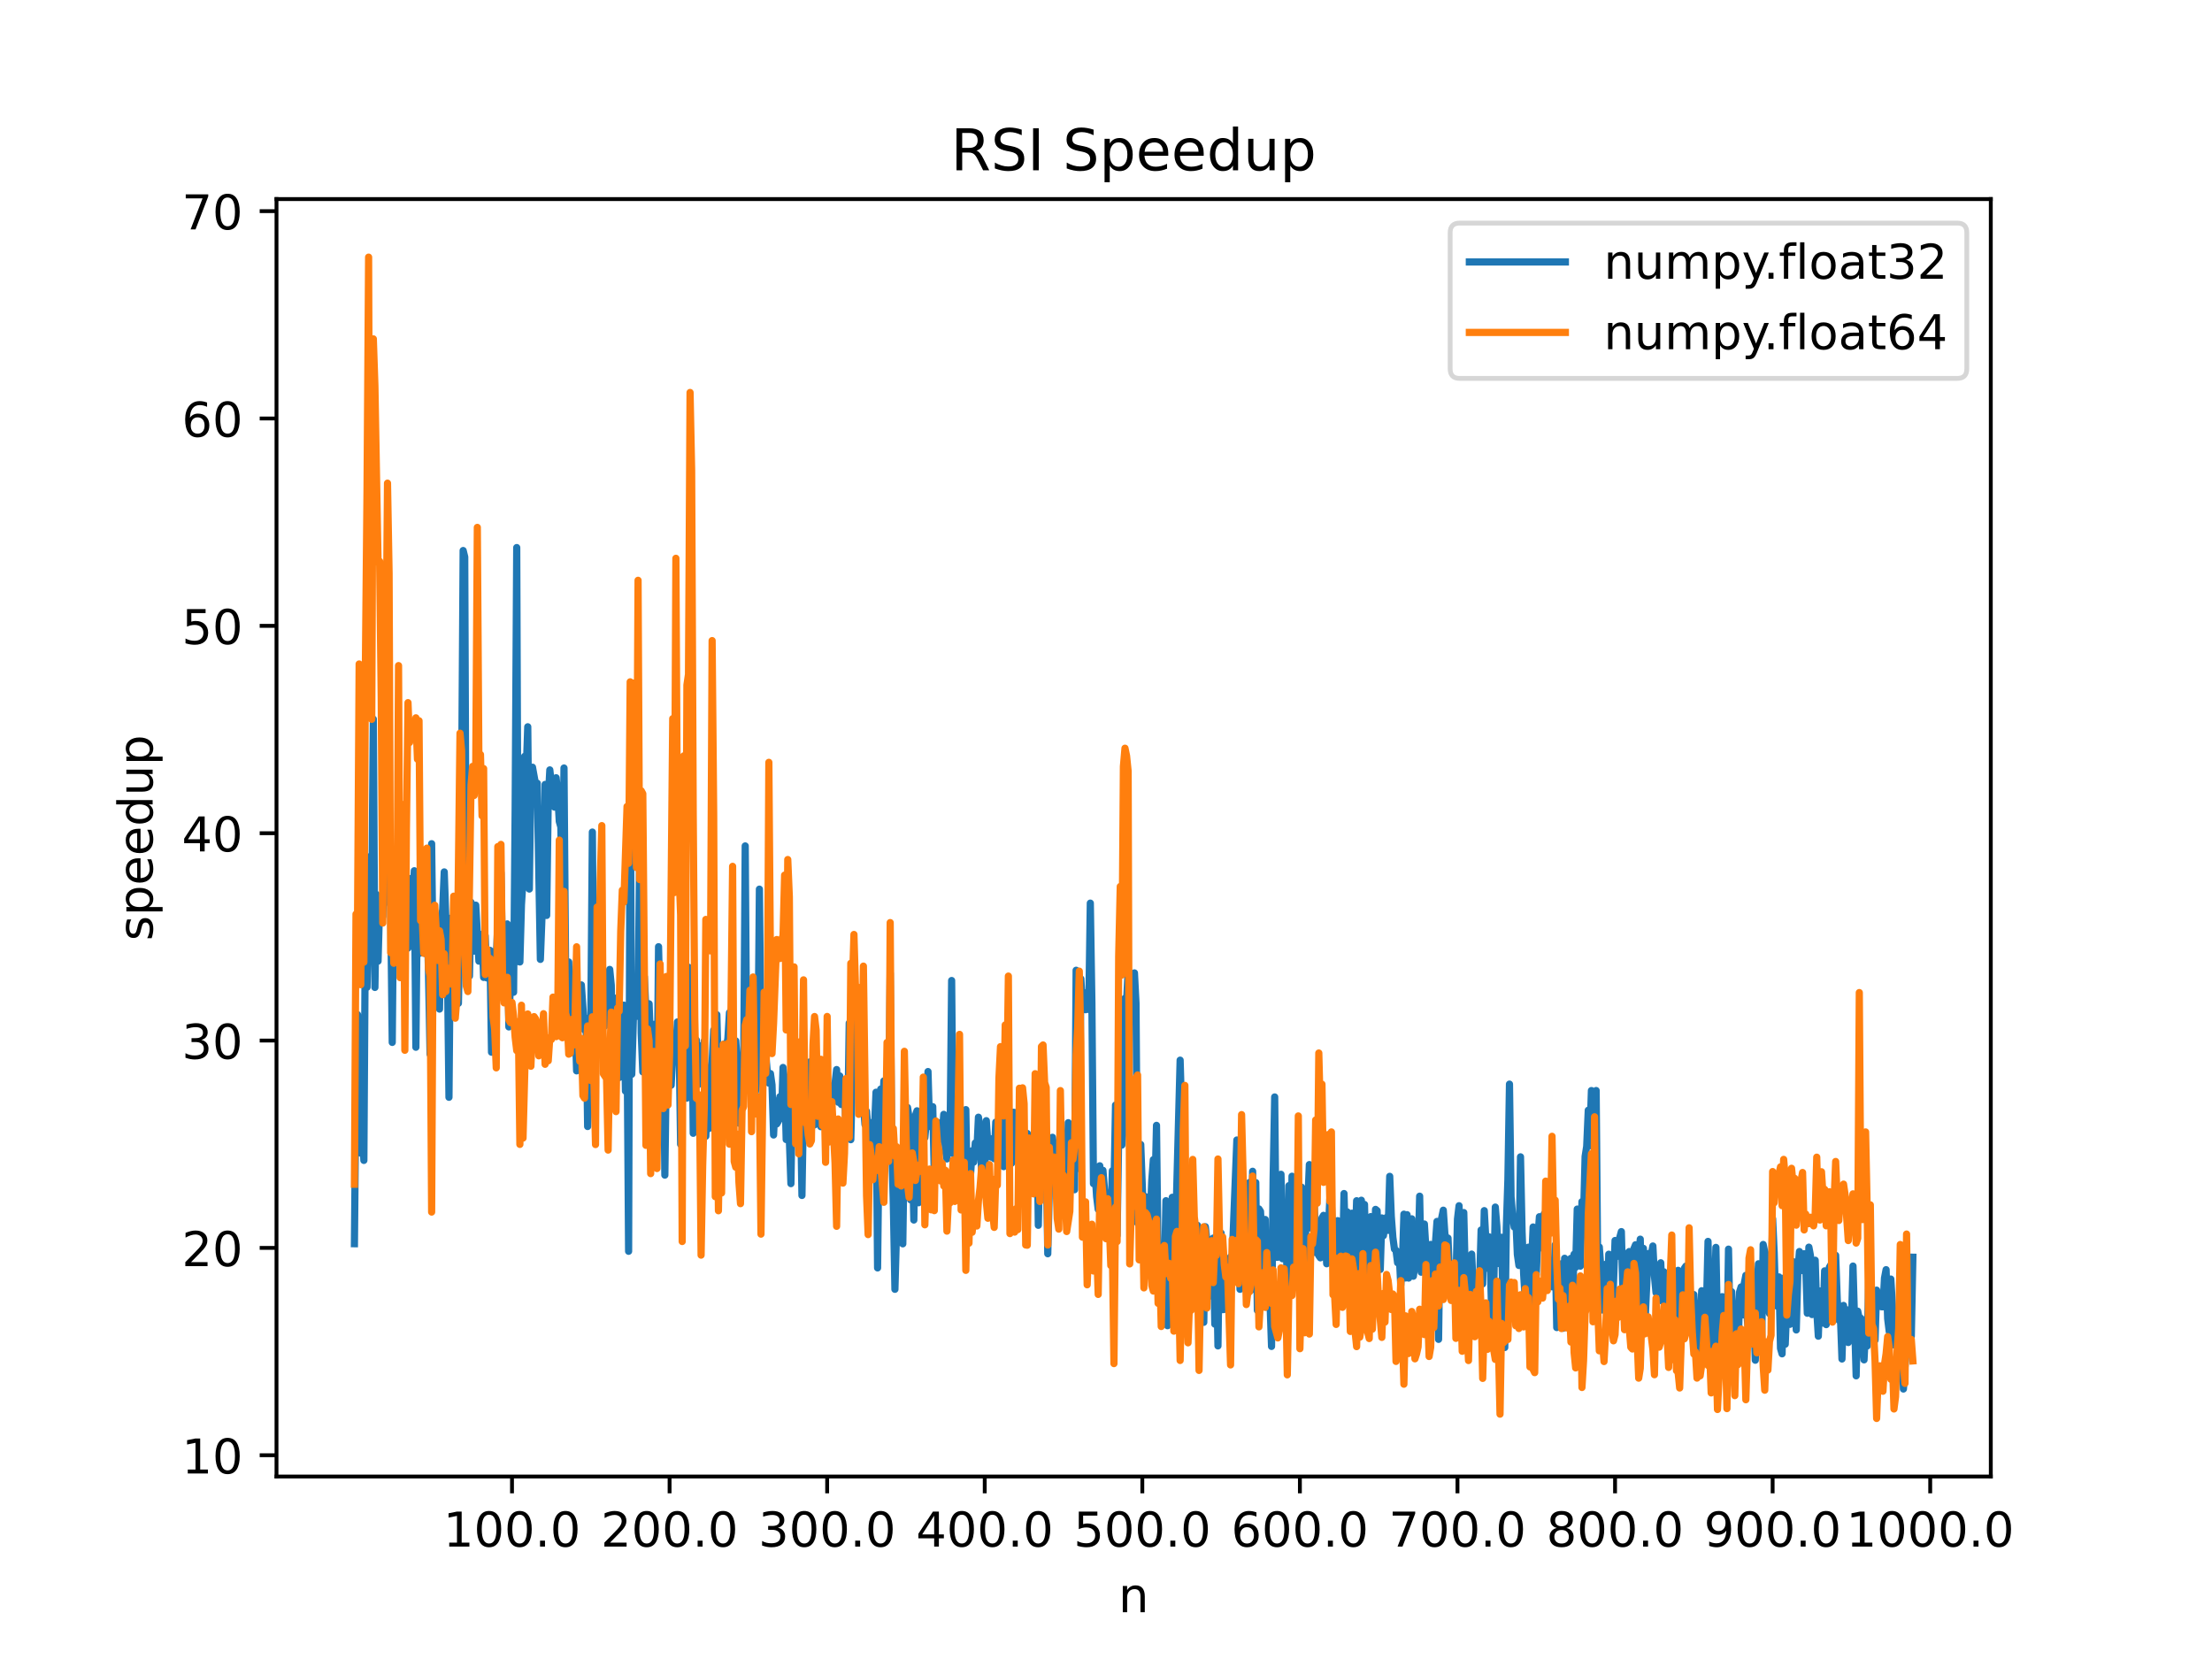 <?xml version="1.0" encoding="utf-8" standalone="no"?>
<!DOCTYPE svg PUBLIC "-//W3C//DTD SVG 1.1//EN"
  "http://www.w3.org/Graphics/SVG/1.1/DTD/svg11.dtd">
<!-- Created with matplotlib (https://matplotlib.org/) -->
<svg height="345.6pt" version="1.1" viewBox="0 0 460.8 345.6" width="460.8pt" xmlns="http://www.w3.org/2000/svg" xmlns:xlink="http://www.w3.org/1999/xlink">
 <defs>
  <style type="text/css">
*{stroke-linecap:butt;stroke-linejoin:round;}
  </style>
 </defs>
 <g id="figure_1">
  <g id="patch_1">
   <path d="M 0 345.6 
L 460.8 345.6 
L 460.8 0 
L 0 0 
z
" style="fill:#ffffff;"/>
  </g>
  <g id="axes_1">
   <g id="patch_2">
    <path d="M 57.6 307.584 
L 414.72 307.584 
L 414.72 41.472 
L 57.6 41.472 
z
" style="fill:#ffffff;"/>
   </g>
   <g id="matplotlib.axis_1">
    <g id="xtick_1">
     <g id="line2d_1">
      <defs>
       <path d="M 0 0 
L 0 3.5 
" id="me6ddbeeede" style="stroke:#000000;stroke-width:0.8;"/>
      </defs>
      <g>
       <use style="stroke:#000000;stroke-width:0.8;" x="106.659" xlink:href="#me6ddbeeede" y="307.584"/>
      </g>
     </g>
     <g id="text_1">
      <!-- 100.0 -->
      <defs>
       <path d="M 12.406 8.297 
L 28.516 8.297 
L 28.516 63.922 
L 10.984 60.406 
L 10.984 69.391 
L 28.422 72.906 
L 38.281 72.906 
L 38.281 8.297 
L 54.391 8.297 
L 54.391 0 
L 12.406 0 
z
" id="DejaVuSans-49"/>
       <path d="M 31.781 66.406 
Q 24.172 66.406 20.328 58.906 
Q 16.5 51.422 16.5 36.375 
Q 16.5 21.391 20.328 13.891 
Q 24.172 6.391 31.781 6.391 
Q 39.453 6.391 43.281 13.891 
Q 47.125 21.391 47.125 36.375 
Q 47.125 51.422 43.281 58.906 
Q 39.453 66.406 31.781 66.406 
z
M 31.781 74.219 
Q 44.047 74.219 50.516 64.516 
Q 56.984 54.828 56.984 36.375 
Q 56.984 17.969 50.516 8.266 
Q 44.047 -1.422 31.781 -1.422 
Q 19.531 -1.422 13.062 8.266 
Q 6.594 17.969 6.594 36.375 
Q 6.594 54.828 13.062 64.516 
Q 19.531 74.219 31.781 74.219 
z
" id="DejaVuSans-48"/>
       <path d="M 10.688 12.406 
L 21 12.406 
L 21 0 
L 10.688 0 
z
" id="DejaVuSans-46"/>
      </defs>
      <g transform="translate(92.345 322.182)scale(0.1 -0.1)">
       <use xlink:href="#DejaVuSans-49"/>
       <use x="63.623" xlink:href="#DejaVuSans-48"/>
       <use x="127.246" xlink:href="#DejaVuSans-48"/>
       <use x="190.869" xlink:href="#DejaVuSans-46"/>
       <use x="222.656" xlink:href="#DejaVuSans-48"/>
      </g>
     </g>
    </g>
    <g id="xtick_2">
     <g id="line2d_2">
      <g>
       <use style="stroke:#000000;stroke-width:0.8;" x="139.486" xlink:href="#me6ddbeeede" y="307.584"/>
      </g>
     </g>
     <g id="text_2">
      <!-- 200.0 -->
      <defs>
       <path d="M 19.188 8.297 
L 53.609 8.297 
L 53.609 0 
L 7.328 0 
L 7.328 8.297 
Q 12.938 14.109 22.625 23.891 
Q 32.328 33.688 34.812 36.531 
Q 39.547 41.844 41.422 45.531 
Q 43.312 49.219 43.312 52.781 
Q 43.312 58.594 39.234 62.25 
Q 35.156 65.922 28.609 65.922 
Q 23.969 65.922 18.812 64.312 
Q 13.672 62.703 7.812 59.422 
L 7.812 69.391 
Q 13.766 71.781 18.938 73 
Q 24.125 74.219 28.422 74.219 
Q 39.75 74.219 46.484 68.547 
Q 53.219 62.891 53.219 53.422 
Q 53.219 48.922 51.531 44.891 
Q 49.859 40.875 45.406 35.406 
Q 44.188 33.984 37.641 27.219 
Q 31.109 20.453 19.188 8.297 
z
" id="DejaVuSans-50"/>
      </defs>
      <g transform="translate(125.172 322.182)scale(0.1 -0.1)">
       <use xlink:href="#DejaVuSans-50"/>
       <use x="63.623" xlink:href="#DejaVuSans-48"/>
       <use x="127.246" xlink:href="#DejaVuSans-48"/>
       <use x="190.869" xlink:href="#DejaVuSans-46"/>
       <use x="222.656" xlink:href="#DejaVuSans-48"/>
      </g>
     </g>
    </g>
    <g id="xtick_3">
     <g id="line2d_3">
      <g>
       <use style="stroke:#000000;stroke-width:0.8;" x="172.312" xlink:href="#me6ddbeeede" y="307.584"/>
      </g>
     </g>
     <g id="text_3">
      <!-- 300.0 -->
      <defs>
       <path d="M 40.578 39.312 
Q 47.656 37.797 51.625 33 
Q 55.609 28.219 55.609 21.188 
Q 55.609 10.406 48.188 4.484 
Q 40.766 -1.422 27.094 -1.422 
Q 22.516 -1.422 17.656 -0.516 
Q 12.797 0.391 7.625 2.203 
L 7.625 11.719 
Q 11.719 9.328 16.594 8.109 
Q 21.484 6.891 26.812 6.891 
Q 36.078 6.891 40.938 10.547 
Q 45.797 14.203 45.797 21.188 
Q 45.797 27.641 41.281 31.266 
Q 36.766 34.906 28.719 34.906 
L 20.219 34.906 
L 20.219 43.016 
L 29.109 43.016 
Q 36.375 43.016 40.234 45.922 
Q 44.094 48.828 44.094 54.297 
Q 44.094 59.906 40.109 62.906 
Q 36.141 65.922 28.719 65.922 
Q 24.656 65.922 20.016 65.031 
Q 15.375 64.156 9.812 62.312 
L 9.812 71.094 
Q 15.438 72.656 20.344 73.438 
Q 25.25 74.219 29.594 74.219 
Q 40.828 74.219 47.359 69.109 
Q 53.906 64.016 53.906 55.328 
Q 53.906 49.266 50.438 45.094 
Q 46.969 40.922 40.578 39.312 
z
" id="DejaVuSans-51"/>
      </defs>
      <g transform="translate(157.998 322.182)scale(0.1 -0.1)">
       <use xlink:href="#DejaVuSans-51"/>
       <use x="63.623" xlink:href="#DejaVuSans-48"/>
       <use x="127.246" xlink:href="#DejaVuSans-48"/>
       <use x="190.869" xlink:href="#DejaVuSans-46"/>
       <use x="222.656" xlink:href="#DejaVuSans-48"/>
      </g>
     </g>
    </g>
    <g id="xtick_4">
     <g id="line2d_4">
      <g>
       <use style="stroke:#000000;stroke-width:0.8;" x="205.139" xlink:href="#me6ddbeeede" y="307.584"/>
      </g>
     </g>
     <g id="text_4">
      <!-- 400.0 -->
      <defs>
       <path d="M 37.797 64.312 
L 12.891 25.391 
L 37.797 25.391 
z
M 35.203 72.906 
L 47.609 72.906 
L 47.609 25.391 
L 58.016 25.391 
L 58.016 17.188 
L 47.609 17.188 
L 47.609 0 
L 37.797 0 
L 37.797 17.188 
L 4.891 17.188 
L 4.891 26.703 
z
" id="DejaVuSans-52"/>
      </defs>
      <g transform="translate(190.825 322.182)scale(0.1 -0.1)">
       <use xlink:href="#DejaVuSans-52"/>
       <use x="63.623" xlink:href="#DejaVuSans-48"/>
       <use x="127.246" xlink:href="#DejaVuSans-48"/>
       <use x="190.869" xlink:href="#DejaVuSans-46"/>
       <use x="222.656" xlink:href="#DejaVuSans-48"/>
      </g>
     </g>
    </g>
    <g id="xtick_5">
     <g id="line2d_5">
      <g>
       <use style="stroke:#000000;stroke-width:0.8;" x="237.965" xlink:href="#me6ddbeeede" y="307.584"/>
      </g>
     </g>
     <g id="text_5">
      <!-- 500.0 -->
      <defs>
       <path d="M 10.797 72.906 
L 49.516 72.906 
L 49.516 64.594 
L 19.828 64.594 
L 19.828 46.734 
Q 21.969 47.469 24.109 47.828 
Q 26.266 48.188 28.422 48.188 
Q 40.625 48.188 47.75 41.5 
Q 54.891 34.812 54.891 23.391 
Q 54.891 11.625 47.562 5.094 
Q 40.234 -1.422 26.906 -1.422 
Q 22.312 -1.422 17.547 -0.641 
Q 12.797 0.141 7.719 1.703 
L 7.719 11.625 
Q 12.109 9.234 16.797 8.062 
Q 21.484 6.891 26.703 6.891 
Q 35.156 6.891 40.078 11.328 
Q 45.016 15.766 45.016 23.391 
Q 45.016 31 40.078 35.438 
Q 35.156 39.891 26.703 39.891 
Q 22.75 39.891 18.812 39.016 
Q 14.891 38.141 10.797 36.281 
z
" id="DejaVuSans-53"/>
      </defs>
      <g transform="translate(223.651 322.182)scale(0.1 -0.1)">
       <use xlink:href="#DejaVuSans-53"/>
       <use x="63.623" xlink:href="#DejaVuSans-48"/>
       <use x="127.246" xlink:href="#DejaVuSans-48"/>
       <use x="190.869" xlink:href="#DejaVuSans-46"/>
       <use x="222.656" xlink:href="#DejaVuSans-48"/>
      </g>
     </g>
    </g>
    <g id="xtick_6">
     <g id="line2d_6">
      <g>
       <use style="stroke:#000000;stroke-width:0.8;" x="270.792" xlink:href="#me6ddbeeede" y="307.584"/>
      </g>
     </g>
     <g id="text_6">
      <!-- 600.0 -->
      <defs>
       <path d="M 33.016 40.375 
Q 26.375 40.375 22.484 35.828 
Q 18.609 31.297 18.609 23.391 
Q 18.609 15.531 22.484 10.953 
Q 26.375 6.391 33.016 6.391 
Q 39.656 6.391 43.531 10.953 
Q 47.406 15.531 47.406 23.391 
Q 47.406 31.297 43.531 35.828 
Q 39.656 40.375 33.016 40.375 
z
M 52.594 71.297 
L 52.594 62.312 
Q 48.875 64.062 45.094 64.984 
Q 41.312 65.922 37.594 65.922 
Q 27.828 65.922 22.672 59.328 
Q 17.531 52.734 16.797 39.406 
Q 19.672 43.656 24.016 45.922 
Q 28.375 48.188 33.594 48.188 
Q 44.578 48.188 50.953 41.516 
Q 57.328 34.859 57.328 23.391 
Q 57.328 12.156 50.688 5.359 
Q 44.047 -1.422 33.016 -1.422 
Q 20.359 -1.422 13.672 8.266 
Q 6.984 17.969 6.984 36.375 
Q 6.984 53.656 15.188 63.938 
Q 23.391 74.219 37.203 74.219 
Q 40.922 74.219 44.703 73.484 
Q 48.484 72.75 52.594 71.297 
z
" id="DejaVuSans-54"/>
      </defs>
      <g transform="translate(256.478 322.182)scale(0.1 -0.1)">
       <use xlink:href="#DejaVuSans-54"/>
       <use x="63.623" xlink:href="#DejaVuSans-48"/>
       <use x="127.246" xlink:href="#DejaVuSans-48"/>
       <use x="190.869" xlink:href="#DejaVuSans-46"/>
       <use x="222.656" xlink:href="#DejaVuSans-48"/>
      </g>
     </g>
    </g>
    <g id="xtick_7">
     <g id="line2d_7">
      <g>
       <use style="stroke:#000000;stroke-width:0.8;" x="303.619" xlink:href="#me6ddbeeede" y="307.584"/>
      </g>
     </g>
     <g id="text_7">
      <!-- 700.0 -->
      <defs>
       <path d="M 8.203 72.906 
L 55.078 72.906 
L 55.078 68.703 
L 28.609 0 
L 18.312 0 
L 43.219 64.594 
L 8.203 64.594 
z
" id="DejaVuSans-55"/>
      </defs>
      <g transform="translate(289.304 322.182)scale(0.1 -0.1)">
       <use xlink:href="#DejaVuSans-55"/>
       <use x="63.623" xlink:href="#DejaVuSans-48"/>
       <use x="127.246" xlink:href="#DejaVuSans-48"/>
       <use x="190.869" xlink:href="#DejaVuSans-46"/>
       <use x="222.656" xlink:href="#DejaVuSans-48"/>
      </g>
     </g>
    </g>
    <g id="xtick_8">
     <g id="line2d_8">
      <g>
       <use style="stroke:#000000;stroke-width:0.8;" x="336.445" xlink:href="#me6ddbeeede" y="307.584"/>
      </g>
     </g>
     <g id="text_8">
      <!-- 800.0 -->
      <defs>
       <path d="M 31.781 34.625 
Q 24.75 34.625 20.719 30.859 
Q 16.703 27.094 16.703 20.516 
Q 16.703 13.922 20.719 10.156 
Q 24.75 6.391 31.781 6.391 
Q 38.812 6.391 42.859 10.172 
Q 46.922 13.969 46.922 20.516 
Q 46.922 27.094 42.891 30.859 
Q 38.875 34.625 31.781 34.625 
z
M 21.922 38.812 
Q 15.578 40.375 12.031 44.719 
Q 8.5 49.078 8.5 55.328 
Q 8.5 64.062 14.719 69.141 
Q 20.953 74.219 31.781 74.219 
Q 42.672 74.219 48.875 69.141 
Q 55.078 64.062 55.078 55.328 
Q 55.078 49.078 51.531 44.719 
Q 48 40.375 41.703 38.812 
Q 48.828 37.156 52.797 32.312 
Q 56.781 27.484 56.781 20.516 
Q 56.781 9.906 50.312 4.234 
Q 43.844 -1.422 31.781 -1.422 
Q 19.734 -1.422 13.25 4.234 
Q 6.781 9.906 6.781 20.516 
Q 6.781 27.484 10.781 32.312 
Q 14.797 37.156 21.922 38.812 
z
M 18.312 54.391 
Q 18.312 48.734 21.844 45.562 
Q 25.391 42.391 31.781 42.391 
Q 38.141 42.391 41.719 45.562 
Q 45.312 48.734 45.312 54.391 
Q 45.312 60.062 41.719 63.234 
Q 38.141 66.406 31.781 66.406 
Q 25.391 66.406 21.844 63.234 
Q 18.312 60.062 18.312 54.391 
z
" id="DejaVuSans-56"/>
      </defs>
      <g transform="translate(322.131 322.182)scale(0.1 -0.1)">
       <use xlink:href="#DejaVuSans-56"/>
       <use x="63.623" xlink:href="#DejaVuSans-48"/>
       <use x="127.246" xlink:href="#DejaVuSans-48"/>
       <use x="190.869" xlink:href="#DejaVuSans-46"/>
       <use x="222.656" xlink:href="#DejaVuSans-48"/>
      </g>
     </g>
    </g>
    <g id="xtick_9">
     <g id="line2d_9">
      <g>
       <use style="stroke:#000000;stroke-width:0.8;" x="369.272" xlink:href="#me6ddbeeede" y="307.584"/>
      </g>
     </g>
     <g id="text_9">
      <!-- 900.0 -->
      <defs>
       <path d="M 10.984 1.516 
L 10.984 10.5 
Q 14.703 8.734 18.5 7.812 
Q 22.312 6.891 25.984 6.891 
Q 35.75 6.891 40.891 13.453 
Q 46.047 20.016 46.781 33.406 
Q 43.953 29.203 39.594 26.953 
Q 35.25 24.703 29.984 24.703 
Q 19.047 24.703 12.672 31.312 
Q 6.297 37.938 6.297 49.422 
Q 6.297 60.641 12.938 67.422 
Q 19.578 74.219 30.609 74.219 
Q 43.266 74.219 49.922 64.516 
Q 56.594 54.828 56.594 36.375 
Q 56.594 19.141 48.406 8.859 
Q 40.234 -1.422 26.422 -1.422 
Q 22.703 -1.422 18.891 -0.688 
Q 15.094 0.047 10.984 1.516 
z
M 30.609 32.422 
Q 37.25 32.422 41.125 36.953 
Q 45.016 41.5 45.016 49.422 
Q 45.016 57.281 41.125 61.844 
Q 37.25 66.406 30.609 66.406 
Q 23.969 66.406 20.094 61.844 
Q 16.219 57.281 16.219 49.422 
Q 16.219 41.5 20.094 36.953 
Q 23.969 32.422 30.609 32.422 
z
" id="DejaVuSans-57"/>
      </defs>
      <g transform="translate(354.958 322.182)scale(0.1 -0.1)">
       <use xlink:href="#DejaVuSans-57"/>
       <use x="63.623" xlink:href="#DejaVuSans-48"/>
       <use x="127.246" xlink:href="#DejaVuSans-48"/>
       <use x="190.869" xlink:href="#DejaVuSans-46"/>
       <use x="222.656" xlink:href="#DejaVuSans-48"/>
      </g>
     </g>
    </g>
    <g id="xtick_10">
     <g id="line2d_10">
      <g>
       <use style="stroke:#000000;stroke-width:0.8;" x="402.098" xlink:href="#me6ddbeeede" y="307.584"/>
      </g>
     </g>
     <g id="text_10">
      <!-- 1000.0 -->
      <g transform="translate(384.603 322.182)scale(0.1 -0.1)">
       <use xlink:href="#DejaVuSans-49"/>
       <use x="63.623" xlink:href="#DejaVuSans-48"/>
       <use x="127.246" xlink:href="#DejaVuSans-48"/>
       <use x="190.869" xlink:href="#DejaVuSans-48"/>
       <use x="254.492" xlink:href="#DejaVuSans-46"/>
       <use x="286.279" xlink:href="#DejaVuSans-48"/>
      </g>
     </g>
    </g>
    <g id="text_11">
     <!-- n -->
     <defs>
      <path d="M 54.891 33.016 
L 54.891 0 
L 45.906 0 
L 45.906 32.719 
Q 45.906 40.484 42.875 44.328 
Q 39.844 48.188 33.797 48.188 
Q 26.516 48.188 22.312 43.547 
Q 18.109 38.922 18.109 30.906 
L 18.109 0 
L 9.078 0 
L 9.078 54.688 
L 18.109 54.688 
L 18.109 46.188 
Q 21.344 51.125 25.703 53.562 
Q 30.078 56 35.797 56 
Q 45.219 56 50.047 50.172 
Q 54.891 44.344 54.891 33.016 
z
" id="DejaVuSans-110"/>
     </defs>
     <g transform="translate(232.991 335.861)scale(0.1 -0.1)">
      <use xlink:href="#DejaVuSans-110"/>
     </g>
    </g>
   </g>
   <g id="matplotlib.axis_2">
    <g id="ytick_1">
     <g id="line2d_11">
      <defs>
       <path d="M 0 0 
L -3.5 0 
" id="m0025d52760" style="stroke:#000000;stroke-width:0.8;"/>
      </defs>
      <g>
       <use style="stroke:#000000;stroke-width:0.8;" x="57.6" xlink:href="#m0025d52760" y="303.156"/>
      </g>
     </g>
     <g id="text_12">
      <!-- 10 -->
      <g transform="translate(37.875 306.955)scale(0.1 -0.1)">
       <use xlink:href="#DejaVuSans-49"/>
       <use x="63.623" xlink:href="#DejaVuSans-48"/>
      </g>
     </g>
    </g>
    <g id="ytick_2">
     <g id="line2d_12">
      <g>
       <use style="stroke:#000000;stroke-width:0.8;" x="57.6" xlink:href="#m0025d52760" y="259.961"/>
      </g>
     </g>
     <g id="text_13">
      <!-- 20 -->
      <g transform="translate(37.875 263.76)scale(0.1 -0.1)">
       <use xlink:href="#DejaVuSans-50"/>
       <use x="63.623" xlink:href="#DejaVuSans-48"/>
      </g>
     </g>
    </g>
    <g id="ytick_3">
     <g id="line2d_13">
      <g>
       <use style="stroke:#000000;stroke-width:0.8;" x="57.6" xlink:href="#m0025d52760" y="216.766"/>
      </g>
     </g>
     <g id="text_14">
      <!-- 30 -->
      <g transform="translate(37.875 220.565)scale(0.1 -0.1)">
       <use xlink:href="#DejaVuSans-51"/>
       <use x="63.623" xlink:href="#DejaVuSans-48"/>
      </g>
     </g>
    </g>
    <g id="ytick_4">
     <g id="line2d_14">
      <g>
       <use style="stroke:#000000;stroke-width:0.8;" x="57.6" xlink:href="#m0025d52760" y="173.571"/>
      </g>
     </g>
     <g id="text_15">
      <!-- 40 -->
      <g transform="translate(37.875 177.37)scale(0.1 -0.1)">
       <use xlink:href="#DejaVuSans-52"/>
       <use x="63.623" xlink:href="#DejaVuSans-48"/>
      </g>
     </g>
    </g>
    <g id="ytick_5">
     <g id="line2d_15">
      <g>
       <use style="stroke:#000000;stroke-width:0.8;" x="57.6" xlink:href="#m0025d52760" y="130.376"/>
      </g>
     </g>
     <g id="text_16">
      <!-- 50 -->
      <g transform="translate(37.875 134.175)scale(0.1 -0.1)">
       <use xlink:href="#DejaVuSans-53"/>
       <use x="63.623" xlink:href="#DejaVuSans-48"/>
      </g>
     </g>
    </g>
    <g id="ytick_6">
     <g id="line2d_16">
      <g>
       <use style="stroke:#000000;stroke-width:0.8;" x="57.6" xlink:href="#m0025d52760" y="87.181"/>
      </g>
     </g>
     <g id="text_17">
      <!-- 60 -->
      <g transform="translate(37.875 90.98)scale(0.1 -0.1)">
       <use xlink:href="#DejaVuSans-54"/>
       <use x="63.623" xlink:href="#DejaVuSans-48"/>
      </g>
     </g>
    </g>
    <g id="ytick_7">
     <g id="line2d_17">
      <g>
       <use style="stroke:#000000;stroke-width:0.8;" x="57.6" xlink:href="#m0025d52760" y="43.986"/>
      </g>
     </g>
     <g id="text_18">
      <!-- 70 -->
      <g transform="translate(37.875 47.785)scale(0.1 -0.1)">
       <use xlink:href="#DejaVuSans-55"/>
       <use x="63.623" xlink:href="#DejaVuSans-48"/>
      </g>
     </g>
    </g>
    <g id="text_19">
     <!-- speedup -->
     <defs>
      <path d="M 44.281 53.078 
L 44.281 44.578 
Q 40.484 46.531 36.375 47.5 
Q 32.281 48.484 27.875 48.484 
Q 21.188 48.484 17.844 46.438 
Q 14.5 44.391 14.5 40.281 
Q 14.5 37.156 16.891 35.375 
Q 19.281 33.594 26.516 31.984 
L 29.594 31.297 
Q 39.156 29.25 43.188 25.516 
Q 47.219 21.781 47.219 15.094 
Q 47.219 7.469 41.188 3.016 
Q 35.156 -1.422 24.609 -1.422 
Q 20.219 -1.422 15.453 -0.562 
Q 10.688 0.297 5.422 2 
L 5.422 11.281 
Q 10.406 8.688 15.234 7.391 
Q 20.062 6.109 24.812 6.109 
Q 31.156 6.109 34.562 8.281 
Q 37.984 10.453 37.984 14.406 
Q 37.984 18.062 35.516 20.016 
Q 33.062 21.969 24.703 23.781 
L 21.578 24.516 
Q 13.234 26.266 9.516 29.906 
Q 5.812 33.547 5.812 39.891 
Q 5.812 47.609 11.281 51.797 
Q 16.75 56 26.812 56 
Q 31.781 56 36.172 55.266 
Q 40.578 54.547 44.281 53.078 
z
" id="DejaVuSans-115"/>
      <path d="M 18.109 8.203 
L 18.109 -20.797 
L 9.078 -20.797 
L 9.078 54.688 
L 18.109 54.688 
L 18.109 46.391 
Q 20.953 51.266 25.266 53.625 
Q 29.594 56 35.594 56 
Q 45.562 56 51.781 48.094 
Q 58.016 40.188 58.016 27.297 
Q 58.016 14.406 51.781 6.484 
Q 45.562 -1.422 35.594 -1.422 
Q 29.594 -1.422 25.266 0.953 
Q 20.953 3.328 18.109 8.203 
z
M 48.688 27.297 
Q 48.688 37.203 44.609 42.844 
Q 40.531 48.484 33.406 48.484 
Q 26.266 48.484 22.188 42.844 
Q 18.109 37.203 18.109 27.297 
Q 18.109 17.391 22.188 11.75 
Q 26.266 6.109 33.406 6.109 
Q 40.531 6.109 44.609 11.75 
Q 48.688 17.391 48.688 27.297 
z
" id="DejaVuSans-112"/>
      <path d="M 56.203 29.594 
L 56.203 25.203 
L 14.891 25.203 
Q 15.484 15.922 20.484 11.062 
Q 25.484 6.203 34.422 6.203 
Q 39.594 6.203 44.453 7.469 
Q 49.312 8.734 54.109 11.281 
L 54.109 2.781 
Q 49.266 0.734 44.188 -0.344 
Q 39.109 -1.422 33.891 -1.422 
Q 20.797 -1.422 13.156 6.188 
Q 5.516 13.812 5.516 26.812 
Q 5.516 40.234 12.766 48.109 
Q 20.016 56 32.328 56 
Q 43.359 56 49.781 48.891 
Q 56.203 41.797 56.203 29.594 
z
M 47.219 32.234 
Q 47.125 39.594 43.094 43.984 
Q 39.062 48.391 32.422 48.391 
Q 24.906 48.391 20.391 44.141 
Q 15.875 39.891 15.188 32.172 
z
" id="DejaVuSans-101"/>
      <path d="M 45.406 46.391 
L 45.406 75.984 
L 54.391 75.984 
L 54.391 0 
L 45.406 0 
L 45.406 8.203 
Q 42.578 3.328 38.25 0.953 
Q 33.938 -1.422 27.875 -1.422 
Q 17.969 -1.422 11.734 6.484 
Q 5.516 14.406 5.516 27.297 
Q 5.516 40.188 11.734 48.094 
Q 17.969 56 27.875 56 
Q 33.938 56 38.25 53.625 
Q 42.578 51.266 45.406 46.391 
z
M 14.797 27.297 
Q 14.797 17.391 18.875 11.75 
Q 22.953 6.109 30.078 6.109 
Q 37.203 6.109 41.297 11.75 
Q 45.406 17.391 45.406 27.297 
Q 45.406 37.203 41.297 42.844 
Q 37.203 48.484 30.078 48.484 
Q 22.953 48.484 18.875 42.844 
Q 14.797 37.203 14.797 27.297 
z
" id="DejaVuSans-100"/>
      <path d="M 8.5 21.578 
L 8.5 54.688 
L 17.484 54.688 
L 17.484 21.922 
Q 17.484 14.156 20.5 10.266 
Q 23.531 6.391 29.594 6.391 
Q 36.859 6.391 41.078 11.031 
Q 45.312 15.672 45.312 23.688 
L 45.312 54.688 
L 54.297 54.688 
L 54.297 0 
L 45.312 0 
L 45.312 8.406 
Q 42.047 3.422 37.719 1 
Q 33.406 -1.422 27.688 -1.422 
Q 18.266 -1.422 13.375 4.438 
Q 8.5 10.297 8.5 21.578 
z
M 31.109 56 
z
" id="DejaVuSans-117"/>
     </defs>
     <g transform="translate(31.795 195.977)rotate(-90)scale(0.1 -0.1)">
      <use xlink:href="#DejaVuSans-115"/>
      <use x="52.1" xlink:href="#DejaVuSans-112"/>
      <use x="115.576" xlink:href="#DejaVuSans-101"/>
      <use x="177.1" xlink:href="#DejaVuSans-101"/>
      <use x="238.623" xlink:href="#DejaVuSans-100"/>
      <use x="302.1" xlink:href="#DejaVuSans-117"/>
      <use x="365.479" xlink:href="#DejaVuSans-112"/>
     </g>
    </g>
   </g>
   <g id="line2d_18">
    <path clip-path="url(#pe4e83e25af)" d="M 73.833 259.087 
L 74.161 224.096 
L 74.489 211.372 
L 74.818 234.436 
L 75.146 240.216 
L 75.474 235.271 
L 75.802 241.736 
L 76.131 189.542 
L 76.459 205.669 
L 77.115 178.407 
L 77.444 188.539 
L 77.772 149.801 
L 78.1 205.704 
L 78.428 186.343 
L 78.757 200.227 
L 79.085 188.325 
L 79.413 186.649 
L 79.742 190.901 
L 80.07 178.496 
L 80.398 186.869 
L 80.726 183.6 
L 81.055 187.335 
L 81.383 188.783 
L 81.711 217.153 
L 82.039 181.072 
L 82.368 196.593 
L 82.696 188.373 
L 83.024 173.465 
L 83.352 188.87 
L 83.681 189.948 
L 84.009 192.188 
L 84.337 196.128 
L 84.665 186.64 
L 84.994 197.498 
L 85.322 191.93 
L 85.65 182.991 
L 85.979 187.498 
L 86.307 181.393 
L 86.635 218.16 
L 86.963 185.611 
L 87.292 198.638 
L 87.62 193.051 
L 87.948 198.502 
L 88.276 189.646 
L 88.605 198.639 
L 88.933 190.387 
L 89.261 202.395 
L 89.589 219.605 
L 89.918 175.758 
L 90.246 202.735 
L 90.574 196.43 
L 90.903 195.211 
L 91.231 195.698 
L 91.559 210.21 
L 91.887 192.1 
L 92.216 189.42 
L 92.544 181.636 
L 93.2 200.932 
L 93.529 228.586 
L 93.857 191.286 
L 94.185 193.509 
L 94.513 201.646 
L 94.842 187.207 
L 95.498 209.004 
L 95.827 192.423 
L 96.155 164.754 
L 96.483 114.686 
L 96.811 116.026 
L 97.14 197.859 
L 97.468 192.409 
L 97.796 203.337 
L 98.124 187.964 
L 98.453 196.441 
L 98.781 198.13 
L 99.109 188.56 
L 99.766 200.229 
L 100.094 198.112 
L 100.422 194.632 
L 100.75 203.613 
L 101.079 194.957 
L 101.407 203.713 
L 101.735 199.051 
L 102.064 197.971 
L 102.392 219.191 
L 102.72 200.318 
L 103.048 198.464 
L 103.377 199.597 
L 103.705 192.325 
L 104.033 202.286 
L 104.361 181.802 
L 104.69 200.263 
L 105.018 200.372 
L 105.346 194.219 
L 105.674 192.466 
L 106.003 213.922 
L 106.659 194.728 
L 106.988 206.707 
L 107.316 168.725 
L 107.644 114.069 
L 107.972 200.306 
L 108.301 200.393 
L 108.629 188.455 
L 108.957 183.225 
L 109.285 157.561 
L 109.614 160.877 
L 109.942 151.402 
L 110.27 185.205 
L 110.598 160.973 
L 110.927 159.823 
L 111.583 163.456 
L 111.912 163.153 
L 112.568 199.857 
L 112.896 191.239 
L 113.225 190.734 
L 113.553 163.413 
L 113.881 190.701 
L 114.209 166.47 
L 114.538 160.384 
L 114.866 163.442 
L 115.194 162.589 
L 115.522 168.136 
L 115.851 162.02 
L 116.179 165.201 
L 116.507 171.115 
L 116.836 172.278 
L 117.164 190.704 
L 117.492 159.991 
L 117.82 201.337 
L 118.149 200.75 
L 118.477 200.394 
L 118.805 212.62 
L 119.133 205.26 
L 119.462 215.814 
L 119.79 211.965 
L 120.118 223.082 
L 120.446 210.789 
L 120.775 213.963 
L 121.103 205.175 
L 121.759 214.564 
L 122.088 212.126 
L 122.416 234.672 
L 122.744 226.244 
L 123.073 212.726 
L 123.401 173.331 
L 123.729 212.606 
L 124.057 213.966 
L 124.386 213.684 
L 124.714 210.727 
L 125.042 215.213 
L 125.37 207.245 
L 125.699 207.754 
L 126.027 213.722 
L 126.355 209.719 
L 126.683 208.523 
L 127.012 201.949 
L 127.34 205.238 
L 127.668 224.966 
L 127.997 210.507 
L 128.325 207.939 
L 128.981 224.474 
L 129.31 213.771 
L 129.638 209.875 
L 129.966 209.389 
L 130.294 227.298 
L 130.623 215.352 
L 130.951 260.666 
L 131.279 157.749 
L 131.607 223.792 
L 131.936 212.502 
L 132.264 207.348 
L 132.592 211.071 
L 132.921 211.728 
L 133.249 176.919 
L 133.577 215.197 
L 133.905 223.291 
L 134.234 203.484 
L 134.562 210.754 
L 134.89 211.22 
L 135.218 209.107 
L 135.547 218.182 
L 135.875 220.822 
L 136.203 213.391 
L 136.531 214.349 
L 136.86 231.662 
L 137.188 197.217 
L 137.844 225.95 
L 138.173 215.461 
L 138.501 244.801 
L 138.829 220.067 
L 139.158 217.704 
L 139.486 217.528 
L 139.814 226.07 
L 140.142 219.676 
L 140.471 220.878 
L 140.799 218.291 
L 141.127 212.886 
L 141.455 216.467 
L 141.784 238.376 
L 142.112 221.584 
L 142.44 220.45 
L 142.768 215.835 
L 143.097 228.763 
L 143.425 201.488 
L 143.753 206.343 
L 144.082 204.209 
L 144.41 236.084 
L 144.738 218.239 
L 145.066 216.674 
L 145.395 225.985 
L 145.723 217.858 
L 146.051 219.754 
L 146.379 225.624 
L 146.708 216.869 
L 147.036 236.701 
L 147.364 228.196 
L 147.692 235.091 
L 148.021 225.05 
L 148.349 221.226 
L 148.677 214.583 
L 149.006 232.803 
L 149.334 211.376 
L 149.662 224.231 
L 149.99 217.718 
L 150.319 219.162 
L 150.647 230.3 
L 150.975 217.436 
L 151.303 218.539 
L 151.632 216.301 
L 151.96 210.949 
L 152.288 210.522 
L 152.616 217.921 
L 152.945 222.09 
L 153.273 216.832 
L 153.601 221.592 
L 153.93 233.984 
L 154.258 224.728 
L 154.586 220.619 
L 154.914 223.586 
L 155.243 176.223 
L 155.571 222.032 
L 155.899 211.426 
L 156.227 222.459 
L 156.556 221.131 
L 156.884 220.859 
L 157.212 228.521 
L 157.54 226.247 
L 157.869 222.546 
L 158.197 185.228 
L 158.525 217.138 
L 158.853 221.456 
L 159.182 217.237 
L 159.51 219.521 
L 159.838 223.278 
L 160.167 225.629 
L 160.495 223.64 
L 160.823 225.999 
L 161.151 236.439 
L 161.48 229.308 
L 161.808 234.138 
L 162.136 233.578 
L 162.464 228.462 
L 162.793 232.978 
L 163.121 222.372 
L 163.449 225.152 
L 163.777 237.389 
L 164.106 227.983 
L 164.762 246.572 
L 165.091 226.128 
L 165.419 227.403 
L 165.747 225.174 
L 166.404 232.163 
L 166.732 229.262 
L 167.06 249.038 
L 167.388 229.625 
L 167.717 236.913 
L 168.045 228.086 
L 168.373 235.084 
L 168.701 221.216 
L 169.03 234.346 
L 169.358 226.428 
L 169.686 234.335 
L 170.015 234.062 
L 170.343 227.339 
L 170.671 225.493 
L 170.999 234.71 
L 171.328 226.711 
L 171.656 221.435 
L 171.984 228.105 
L 172.312 227.183 
L 172.641 232.714 
L 172.969 228.372 
L 173.297 229.61 
L 173.625 226.076 
L 173.954 225.68 
L 174.282 222.807 
L 174.61 229.609 
L 174.938 224.133 
L 175.267 230.099 
L 175.595 229.447 
L 175.923 226.406 
L 176.252 235.656 
L 176.58 235.598 
L 176.908 213.127 
L 177.236 237.416 
L 177.565 224.346 
L 177.893 223.044 
L 178.549 210.886 
L 178.878 211.068 
L 179.206 213.09 
L 179.534 211.05 
L 179.862 230.194 
L 180.191 234.276 
L 180.519 231.513 
L 180.847 236.205 
L 181.176 239.259 
L 181.504 233.863 
L 181.832 237.082 
L 182.16 235.302 
L 182.489 227.533 
L 182.817 264.131 
L 183.145 234.928 
L 183.473 226.874 
L 183.802 231.266 
L 184.13 225.171 
L 184.458 235.335 
L 184.786 231.619 
L 185.115 234.181 
L 185.443 202.723 
L 185.771 239.071 
L 186.1 250.9 
L 186.428 268.587 
L 187.084 244.961 
L 187.413 254.529 
L 187.741 245.08 
L 188.069 259.112 
L 188.397 236.452 
L 188.726 241.383 
L 189.054 230.705 
L 189.382 232.888 
L 189.71 249.953 
L 190.039 239.574 
L 190.367 254.152 
L 190.695 232.395 
L 191.023 231.399 
L 191.352 250.553 
L 192.008 237.725 
L 192.337 233.104 
L 192.665 236.99 
L 192.993 233.457 
L 193.321 223.224 
L 193.65 234.673 
L 193.978 234.236 
L 194.306 230.536 
L 194.634 244.827 
L 194.963 243.772 
L 195.619 233.928 
L 195.947 237.091 
L 196.276 236.573 
L 196.604 232.14 
L 196.932 239.614 
L 197.261 241.431 
L 197.589 232.406 
L 197.917 236.755 
L 198.245 204.258 
L 198.574 240.338 
L 198.902 235.424 
L 199.23 236.203 
L 199.558 237.759 
L 199.887 235.897 
L 200.215 247.727 
L 200.543 236.474 
L 200.871 243.09 
L 201.2 231.155 
L 201.528 250.504 
L 201.856 242.418 
L 202.185 244.689 
L 202.513 239.716 
L 202.841 242.096 
L 203.169 238.092 
L 203.498 239.739 
L 203.826 232.733 
L 204.154 234.997 
L 204.482 244.333 
L 204.811 242.276 
L 205.139 244.626 
L 205.467 233.456 
L 205.795 238.603 
L 206.124 238.568 
L 206.452 241.042 
L 206.78 237.184 
L 207.109 241.376 
L 207.437 233.76 
L 207.765 237.681 
L 208.093 234.592 
L 208.422 235.167 
L 208.75 221.979 
L 209.078 243.033 
L 209.406 242.426 
L 209.735 235.413 
L 210.063 232.688 
L 210.391 240.325 
L 210.719 242.327 
L 211.048 231.701 
L 211.376 231.747 
L 211.704 241.755 
L 212.032 239.613 
L 212.361 240.762 
L 212.689 241.135 
L 213.017 238.904 
L 213.346 246.206 
L 213.674 243.022 
L 214.002 236.118 
L 214.33 239.289 
L 214.659 239.731 
L 214.987 239.522 
L 215.315 242.283 
L 215.643 242.639 
L 215.972 230.052 
L 216.3 255.254 
L 216.628 239.756 
L 216.956 235.566 
L 217.285 244.848 
L 217.613 246.311 
L 217.941 239.953 
L 218.27 261.179 
L 218.598 247.262 
L 219.254 236.918 
L 219.583 239.482 
L 219.911 240.558 
L 220.239 240.223 
L 220.896 241.757 
L 221.224 237.417 
L 221.552 250.749 
L 221.88 242.358 
L 222.209 244.309 
L 222.537 233.876 
L 222.865 234.249 
L 223.194 238.164 
L 223.85 247.84 
L 224.178 202.124 
L 224.507 241.035 
L 224.835 243.432 
L 225.163 203.902 
L 225.491 209.809 
L 225.82 208.193 
L 226.148 210.34 
L 226.476 206.704 
L 226.804 210.295 
L 227.133 188.137 
L 227.461 208.878 
L 227.789 246.585 
L 228.117 244.142 
L 228.446 249.288 
L 228.774 251.929 
L 229.102 242.852 
L 229.431 253.341 
L 229.759 243.796 
L 230.087 247.776 
L 230.415 250.043 
L 230.744 250.909 
L 231.072 251.156 
L 231.4 254.8 
L 231.728 243.891 
L 232.057 247.511 
L 232.385 230.21 
L 232.713 257.37 
L 233.041 236.727 
L 233.37 208.168 
L 233.698 238.551 
L 234.026 234.878 
L 234.355 207.949 
L 234.683 208.725 
L 235.011 202.209 
L 235.339 203.657 
L 235.668 211.74 
L 235.996 209.965 
L 236.324 202.676 
L 236.652 208.996 
L 236.981 254.769 
L 237.309 243.679 
L 237.637 238.419 
L 238.294 256.05 
L 238.622 249.275 
L 238.95 261.227 
L 239.279 250.424 
L 239.607 254.069 
L 239.935 245.947 
L 240.263 241.579 
L 240.592 248.442 
L 240.92 234.433 
L 241.248 262.384 
L 241.576 266.724 
L 241.905 265.58 
L 242.233 262.889 
L 242.561 265.819 
L 242.889 250.127 
L 243.218 276.167 
L 243.546 267.828 
L 243.874 269.036 
L 244.203 249.415 
L 244.531 252.75 
L 244.859 257.941 
L 245.844 220.85 
L 246.172 232.322 
L 246.5 248.753 
L 246.829 255.933 
L 247.157 251.461 
L 247.485 264.663 
L 247.813 260.814 
L 248.142 251.718 
L 248.47 263.311 
L 248.798 258.973 
L 249.126 259.516 
L 249.455 255.26 
L 249.783 259.27 
L 250.111 272.677 
L 250.44 267.992 
L 250.768 275.465 
L 251.096 255.548 
L 251.424 258.402 
L 251.753 259.869 
L 252.081 269.975 
L 252.409 269.49 
L 252.737 257.922 
L 253.066 275.841 
L 253.394 262.154 
L 253.722 280.376 
L 254.05 256.725 
L 254.379 256.876 
L 254.707 272.816 
L 255.035 272.775 
L 255.692 263.911 
L 256.02 269.2 
L 256.348 261.834 
L 256.677 262.345 
L 257.661 237.481 
L 257.99 246.608 
L 258.318 268.588 
L 258.646 243.883 
L 258.974 263.267 
L 259.303 261.23 
L 259.631 266.693 
L 259.959 263.255 
L 260.288 246.331 
L 260.616 268.745 
L 260.944 243.997 
L 261.272 256.504 
L 261.601 246.347 
L 261.929 272.974 
L 262.257 251.839 
L 262.585 252.354 
L 263.242 265.325 
L 263.57 254.042 
L 263.898 272.296 
L 264.227 264.175 
L 264.555 270.83 
L 264.883 280.485 
L 265.211 245.698 
L 265.54 228.513 
L 265.868 261.927 
L 266.196 261.91 
L 266.525 248.559 
L 266.853 244.625 
L 267.181 262.223 
L 267.509 260.777 
L 267.838 253.06 
L 268.166 268.559 
L 268.494 247 
L 268.822 266.943 
L 269.151 245.032 
L 269.479 263.833 
L 269.807 248.564 
L 270.135 250.687 
L 270.464 259.966 
L 270.792 257.678 
L 271.12 247.295 
L 271.449 262.805 
L 271.777 264.483 
L 272.105 252.661 
L 272.433 250.635 
L 272.762 242.603 
L 273.09 255.838 
L 273.418 254.873 
L 273.746 249.147 
L 274.075 260.943 
L 274.403 258.737 
L 274.731 261.562 
L 275.059 262.028 
L 275.388 253.732 
L 275.716 253.181 
L 276.044 257.269 
L 276.373 263.264 
L 277.029 249.787 
L 277.357 250.369 
L 277.686 260.04 
L 278.014 263.639 
L 278.342 260.404 
L 278.67 254.281 
L 278.999 255.65 
L 279.327 263.792 
L 279.655 264.573 
L 279.983 248.636 
L 280.312 261.026 
L 280.64 252.443 
L 281.297 265.429 
L 281.625 252.732 
L 281.953 266.905 
L 282.281 260.191 
L 282.61 250.135 
L 282.938 266.929 
L 283.594 250.031 
L 283.923 259.652 
L 284.251 250.91 
L 284.579 264.986 
L 284.907 271.385 
L 285.236 264.754 
L 285.564 253.442 
L 285.892 256.202 
L 286.22 264.98 
L 286.549 251.937 
L 286.877 252.196 
L 287.205 261.748 
L 287.534 264.45 
L 287.862 253.72 
L 288.19 257.412 
L 288.518 254.973 
L 288.847 253.609 
L 289.175 256.31 
L 289.503 245.053 
L 289.831 253.375 
L 290.16 257.754 
L 290.488 260.203 
L 290.816 260.485 
L 291.144 263.056 
L 291.473 261.081 
L 291.801 267.744 
L 292.129 263.712 
L 292.458 252.937 
L 292.786 266.229 
L 293.114 253.042 
L 293.442 266.247 
L 293.771 263.704 
L 294.099 253.9 
L 294.427 265.861 
L 294.755 263.452 
L 295.084 263.293 
L 295.412 262.089 
L 295.74 249.188 
L 296.068 265.025 
L 296.397 263.266 
L 296.725 254.985 
L 297.053 260.384 
L 297.382 273.108 
L 297.71 268.147 
L 298.038 259.239 
L 298.366 274.742 
L 298.695 272.581 
L 299.023 259.033 
L 299.351 254.446 
L 299.679 279.011 
L 300.008 255.261 
L 300.664 252.105 
L 300.992 256.994 
L 301.321 258.61 
L 301.649 257.919 
L 301.977 266.54 
L 302.305 263.483 
L 302.634 269.692 
L 302.962 263.174 
L 303.29 267.414 
L 303.619 253.971 
L 303.947 251.175 
L 304.275 270.468 
L 304.932 252.597 
L 305.26 266.175 
L 305.588 270.045 
L 305.916 261.744 
L 306.245 272.043 
L 306.573 261.25 
L 306.901 268.531 
L 307.229 267.157 
L 307.558 266.804 
L 307.886 271.901 
L 308.214 267.811 
L 308.543 256.23 
L 308.871 267.462 
L 309.199 252.198 
L 309.856 264.21 
L 310.184 257.648 
L 310.512 265.02 
L 310.84 277.25 
L 311.169 268.637 
L 311.497 251.457 
L 311.825 255.461 
L 312.153 263.215 
L 312.482 258.374 
L 312.81 257.744 
L 313.138 273.578 
L 313.467 280.716 
L 313.795 255.778 
L 314.123 245.661 
L 314.451 225.842 
L 314.78 249.296 
L 315.108 253.248 
L 315.436 255.617 
L 315.764 253.679 
L 316.093 261.318 
L 316.421 263.623 
L 316.749 240.991 
L 317.077 256.588 
L 317.406 265.425 
L 317.734 270.74 
L 318.062 269.934 
L 318.39 259.81 
L 318.719 276.03 
L 319.047 263.317 
L 319.375 255.605 
L 319.704 257.266 
L 320.032 265.475 
L 320.36 257.975 
L 320.688 253.463 
L 321.017 259.959 
L 321.345 259.089 
L 321.673 252.885 
L 322.001 257.4 
L 322.33 266.414 
L 322.658 264.519 
L 322.986 267.592 
L 323.314 268.062 
L 323.643 267.442 
L 323.971 259.337 
L 324.299 276.554 
L 324.628 265.263 
L 324.956 269.376 
L 325.284 263.256 
L 325.612 276.694 
L 325.941 262.12 
L 326.269 275.021 
L 326.597 262.661 
L 326.925 262.469 
L 327.254 262.129 
L 327.582 270.936 
L 327.91 261.28 
L 328.238 264.006 
L 328.567 251.874 
L 328.895 261.258 
L 329.223 263.764 
L 329.552 250.324 
L 329.88 253.426 
L 330.208 240.925 
L 330.536 238.818 
L 330.865 231.28 
L 331.193 237.137 
L 331.521 227.183 
L 331.849 238.93 
L 332.178 227.782 
L 332.506 227.179 
L 332.834 264.59 
L 333.162 259.765 
L 333.491 264.235 
L 333.819 272.902 
L 334.147 266.953 
L 334.476 263.383 
L 334.804 277.258 
L 335.132 261.277 
L 335.46 262.801 
L 335.789 276.189 
L 336.445 258.418 
L 336.773 261.755 
L 337.102 261.677 
L 337.43 257.77 
L 337.758 256.568 
L 338.086 269.281 
L 338.415 261.078 
L 338.743 274.489 
L 339.071 265.422 
L 339.399 260.718 
L 339.728 265.311 
L 340.384 260.113 
L 340.713 259.305 
L 341.041 271.594 
L 341.369 261.758 
L 341.697 258.142 
L 342.026 273.67 
L 342.354 260.056 
L 342.682 275.597 
L 343.339 261.145 
L 343.667 262.086 
L 343.995 261.392 
L 344.323 259.563 
L 344.652 265.851 
L 344.98 269.297 
L 345.308 263.781 
L 345.637 263.938 
L 345.965 263.061 
L 346.293 271.083 
L 346.621 264.943 
L 346.95 265.636 
L 347.278 276.747 
L 347.606 272.798 
L 347.934 271.266 
L 348.263 274.904 
L 348.591 271.7 
L 348.919 270.232 
L 349.247 274.274 
L 349.576 264.634 
L 349.904 274.65 
L 350.232 273.896 
L 350.889 264.215 
L 351.217 263.748 
L 351.545 276.548 
L 351.874 277.136 
L 352.202 269.408 
L 352.53 270.905 
L 352.858 269.681 
L 353.187 277.37 
L 353.515 277.344 
L 353.843 281.868 
L 354.171 276.43 
L 354.5 268.879 
L 354.828 276.753 
L 355.156 269.951 
L 355.484 272.359 
L 355.813 258.605 
L 356.141 275.082 
L 356.469 281.781 
L 356.798 282.688 
L 357.454 259.856 
L 357.782 276.406 
L 358.111 279.442 
L 358.439 272.189 
L 358.767 270.117 
L 359.095 280.382 
L 359.424 280.194 
L 359.752 281.078 
L 360.08 260.219 
L 360.408 276.922 
L 360.737 269.094 
L 361.393 281.305 
L 361.722 274.059 
L 362.05 283.656 
L 362.378 269.154 
L 362.706 268.091 
L 363.035 273.93 
L 363.363 267.379 
L 363.691 265.679 
L 364.019 275.066 
L 364.348 278.38 
L 364.676 269.251 
L 365.332 273.441 
L 365.661 283.359 
L 365.989 269.237 
L 366.317 263.264 
L 366.646 269.385 
L 366.974 280.877 
L 367.302 259.246 
L 367.63 260.82 
L 367.959 272.106 
L 368.287 272.226 
L 368.615 273.64 
L 368.943 270.444 
L 369.272 253.894 
L 369.6 261.079 
L 369.928 271.944 
L 370.256 272.124 
L 370.585 266.003 
L 370.913 280.896 
L 371.241 282.026 
L 371.57 266.25 
L 371.898 280.029 
L 372.554 263.401 
L 372.883 275.885 
L 373.211 266.095 
L 373.539 262.805 
L 373.867 267.254 
L 374.196 277.054 
L 374.524 264.903 
L 374.852 260.716 
L 375.18 264.193 
L 375.509 264.694 
L 375.837 261.174 
L 376.165 263.656 
L 376.493 273.572 
L 376.822 259.807 
L 377.15 261.579 
L 377.478 273.846 
L 377.807 271.874 
L 378.135 262.526 
L 378.463 273.073 
L 378.791 278.355 
L 379.12 268.929 
L 379.448 273.444 
L 379.776 275.625 
L 380.104 264.746 
L 380.433 275.943 
L 381.089 263.997 
L 381.417 263.451 
L 381.746 266.76 
L 382.074 273.083 
L 382.402 261.503 
L 382.731 270.732 
L 383.059 275.008 
L 383.387 274.045 
L 383.715 283.103 
L 384.044 271.946 
L 384.372 275.884 
L 384.7 272.843 
L 385.028 279.669 
L 385.357 278.181 
L 385.685 275.767 
L 386.013 263.742 
L 386.67 286.611 
L 386.998 273.14 
L 387.326 274.742 
L 387.655 274.61 
L 388.311 283.284 
L 388.639 276.685 
L 388.968 280.4 
L 389.296 266.605 
L 389.624 270.433 
L 389.952 278.42 
L 390.281 272.411 
L 390.609 279.169 
L 390.937 268.765 
L 391.265 271.112 
L 391.922 272.217 
L 392.25 272.236 
L 392.578 266.225 
L 392.907 264.495 
L 393.235 274.71 
L 393.563 277.385 
L 393.892 266.452 
L 394.22 271.859 
L 394.548 280.194 
L 394.876 277.277 
L 395.205 278.804 
L 395.533 273.402 
L 395.861 273.537 
L 396.189 277.183 
L 396.518 289.357 
L 397.174 279.897 
L 397.502 266.397 
L 397.831 262.86 
L 398.159 278.362 
L 398.487 261.902 
L 398.487 261.902 
" style="fill:none;stroke:#1f77b4;stroke-linecap:square;stroke-width:1.5;"/>
   </g>
   <g id="line2d_19">
    <path clip-path="url(#pe4e83e25af)" d="M 73.833 246.696 
L 74.161 190.428 
L 74.489 190.441 
L 74.818 138.319 
L 75.146 205.133 
L 75.474 175.5 
L 75.802 200.426 
L 76.131 137.315 
L 76.459 102.104 
L 76.787 53.568 
L 77.115 149.325 
L 77.444 149.852 
L 77.772 70.593 
L 78.1 80.32 
L 78.757 117.189 
L 79.085 116.93 
L 79.413 145.212 
L 79.742 192.292 
L 80.07 143.915 
L 80.398 139.34 
L 80.726 100.652 
L 81.055 119.438 
L 81.383 198.469 
L 81.711 188.099 
L 82.039 200.661 
L 82.368 187.083 
L 82.696 191.761 
L 83.024 138.656 
L 83.352 203.664 
L 83.681 193.781 
L 84.009 167.594 
L 84.337 218.793 
L 84.665 172.615 
L 84.994 146.371 
L 85.322 154.688 
L 85.65 150.968 
L 85.979 152.247 
L 86.307 152.62 
L 86.635 149.534 
L 86.963 158.156 
L 87.292 150.142 
L 87.62 191.78 
L 87.948 190.93 
L 88.276 198.6 
L 88.605 197.604 
L 88.933 176.682 
L 89.261 201.82 
L 89.589 203.275 
L 89.918 252.493 
L 90.246 190.334 
L 90.574 188.578 
L 91.231 200.073 
L 91.559 193.907 
L 91.887 195.693 
L 92.216 207.226 
L 92.544 198.693 
L 92.872 206.558 
L 93.2 201.669 
L 93.529 204.978 
L 93.857 203.128 
L 94.185 205.021 
L 94.513 186.691 
L 94.842 212.108 
L 95.17 208.108 
L 95.827 152.735 
L 96.155 156.366 
L 96.483 193.444 
L 97.14 205.408 
L 97.468 206.554 
L 98.124 163.562 
L 98.453 159.649 
L 98.781 165.708 
L 99.109 159.128 
L 99.437 109.865 
L 99.766 159.365 
L 100.094 157.185 
L 100.422 169.964 
L 100.75 160.11 
L 101.079 203.001 
L 101.407 197.641 
L 101.735 202.095 
L 102.064 199.646 
L 102.392 200.84 
L 102.72 211.926 
L 103.048 214.365 
L 103.377 222.457 
L 103.705 176.362 
L 104.033 207.754 
L 104.361 175.904 
L 104.69 203.781 
L 105.018 208.917 
L 105.346 205.153 
L 105.674 203.59 
L 106.003 212.47 
L 106.331 213.03 
L 106.659 208.835 
L 106.988 211.653 
L 107.316 216.09 
L 107.644 218.863 
L 107.972 212.801 
L 108.301 238.398 
L 108.629 209.404 
L 108.957 237.089 
L 109.614 212.142 
L 109.942 211.225 
L 110.27 221.629 
L 110.598 222.118 
L 110.927 213.703 
L 111.255 211.777 
L 111.583 212.252 
L 111.912 213.428 
L 112.24 219.946 
L 112.568 214.288 
L 112.896 216.009 
L 113.225 211.172 
L 113.553 221.71 
L 113.881 218.168 
L 114.209 220.991 
L 114.538 216.095 
L 114.866 216.55 
L 115.194 207.722 
L 115.522 208.346 
L 115.851 215.952 
L 116.179 212.61 
L 116.507 175.007 
L 116.836 215.912 
L 117.164 216.185 
L 117.492 185.693 
L 117.82 211.037 
L 118.149 212.3 
L 118.477 219.603 
L 118.805 219.419 
L 119.133 212.369 
L 119.462 217.702 
L 119.79 211.903 
L 120.118 197.234 
L 120.446 215.634 
L 120.775 221.072 
L 121.103 216.322 
L 121.431 228.243 
L 121.759 228.772 
L 122.088 219.117 
L 122.416 213.726 
L 123.073 225.08 
L 123.401 211.812 
L 124.057 238.432 
L 124.386 188.954 
L 124.714 202.007 
L 125.042 183.709 
L 125.37 171.991 
L 125.699 223.708 
L 126.355 224.698 
L 126.683 239.584 
L 127.012 220.318 
L 127.34 210.843 
L 127.668 223.488 
L 127.997 230.059 
L 128.325 231.569 
L 128.653 209.98 
L 128.981 210.66 
L 129.31 193.971 
L 129.638 185.442 
L 129.966 187.931 
L 130.623 168.002 
L 130.951 179.842 
L 131.279 142.038 
L 131.607 168.499 
L 131.936 142.295 
L 132.264 169.47 
L 132.592 180.739 
L 132.921 120.888 
L 133.249 183.234 
L 133.577 164.736 
L 133.905 165.342 
L 134.562 238.6 
L 134.89 214.334 
L 135.218 216.765 
L 135.547 244.487 
L 135.875 219.151 
L 136.203 219.031 
L 136.531 235.613 
L 136.86 243.429 
L 137.516 200.809 
L 137.844 227.516 
L 138.173 230.933 
L 138.501 224.707 
L 138.829 203.416 
L 139.158 230.186 
L 139.486 219.406 
L 140.142 149.701 
L 140.471 185.946 
L 140.799 116.303 
L 141.127 175.805 
L 141.455 181.558 
L 141.784 190.638 
L 142.112 258.63 
L 142.44 157.462 
L 142.768 217.873 
L 143.097 142.699 
L 143.425 140.494 
L 143.753 81.758 
L 144.082 97.956 
L 144.41 169.383 
L 144.738 212.08 
L 145.066 228.803 
L 145.395 227.921 
L 145.723 229.848 
L 146.051 261.468 
L 146.379 242.905 
L 146.708 230.713 
L 147.036 191.535 
L 147.364 192.858 
L 147.692 193.12 
L 148.021 198.084 
L 148.349 133.449 
L 148.677 169.955 
L 149.006 249.288 
L 149.334 218.85 
L 149.662 252.223 
L 149.99 231.685 
L 150.319 248.518 
L 150.647 217.546 
L 150.975 233.354 
L 151.303 220.094 
L 151.632 217.348 
L 151.96 238.361 
L 152.616 180.475 
L 152.945 241.958 
L 153.273 243.155 
L 153.601 236.267 
L 153.93 246.256 
L 154.258 250.746 
L 154.586 231.29 
L 154.914 230.522 
L 155.243 213.608 
L 155.571 212.402 
L 155.899 215.35 
L 156.227 206.287 
L 156.556 235.753 
L 156.884 203.525 
L 157.212 227.387 
L 157.54 232.069 
L 157.869 231.02 
L 158.197 228.544 
L 158.525 257.094 
L 159.182 206.691 
L 159.51 223.607 
L 159.838 215.615 
L 160.167 158.806 
L 160.495 200.044 
L 160.823 219.481 
L 161.151 213.153 
L 161.808 195.722 
L 162.464 199.688 
L 162.793 195.821 
L 163.121 194.933 
L 163.449 182.301 
L 163.777 214.563 
L 164.106 179.056 
L 164.434 186.859 
L 164.762 230.084 
L 165.091 212.451 
L 165.419 201.416 
L 165.747 238.28 
L 166.075 226.571 
L 166.404 240.377 
L 166.732 216.977 
L 167.06 227.501 
L 167.388 204.119 
L 167.717 233.877 
L 168.045 233.374 
L 168.373 236.473 
L 168.701 238.315 
L 169.03 237.623 
L 169.358 217.661 
L 169.686 211.761 
L 170.015 214.618 
L 170.343 232.537 
L 170.671 220.814 
L 170.999 220.663 
L 171.328 234.504 
L 171.656 226.994 
L 171.984 242.127 
L 172.312 211.748 
L 172.641 237.918 
L 172.969 237.539 
L 173.297 229.499 
L 173.954 242.344 
L 174.282 255.461 
L 174.61 233.103 
L 174.938 238.352 
L 175.267 239.409 
L 175.595 246.463 
L 175.923 240.321 
L 176.252 224.683 
L 176.58 235.72 
L 176.908 236.954 
L 177.236 200.675 
L 177.565 205.208 
L 177.893 194.665 
L 178.221 206.013 
L 178.549 205.56 
L 178.878 232.133 
L 179.206 216.957 
L 179.534 225.933 
L 179.862 201.262 
L 180.519 249.078 
L 180.847 257.193 
L 181.176 238.44 
L 181.504 240.861 
L 181.832 245.75 
L 182.16 241.49 
L 182.489 243.735 
L 182.817 243.818 
L 183.145 238.879 
L 184.13 250.462 
L 184.458 238.458 
L 184.786 217.154 
L 185.115 241.94 
L 185.443 192.188 
L 185.771 237.25 
L 186.1 235.083 
L 186.428 240.85 
L 186.756 238.866 
L 187.084 246.705 
L 187.413 240.589 
L 187.741 247.057 
L 188.069 246.621 
L 188.397 219.006 
L 188.726 236.096 
L 189.054 246.726 
L 189.382 249.433 
L 189.71 241.605 
L 190.039 240.179 
L 190.367 242.108 
L 190.695 245.909 
L 191.023 243.849 
L 191.352 242.715 
L 191.68 244.012 
L 192.008 243.818 
L 192.337 224.382 
L 192.665 255.149 
L 192.993 244.009 
L 193.321 250.666 
L 193.65 243.537 
L 193.978 252.027 
L 194.306 251.608 
L 194.634 252.201 
L 194.963 233.521 
L 195.291 238.088 
L 195.619 239.752 
L 195.947 246.012 
L 196.276 242.324 
L 196.604 247.059 
L 196.932 243.788 
L 197.261 256.468 
L 197.589 249.804 
L 197.917 250.585 
L 198.574 241.638 
L 198.902 250.283 
L 199.23 248.607 
L 199.887 215.473 
L 200.215 252.06 
L 200.543 247.907 
L 200.871 242.124 
L 201.2 264.64 
L 201.528 248.417 
L 201.856 258.978 
L 202.185 244.497 
L 202.513 256.71 
L 202.841 253.739 
L 203.169 253.219 
L 203.498 255.397 
L 203.826 250.139 
L 204.154 247.463 
L 204.482 243.317 
L 204.811 244.916 
L 205.139 244.501 
L 205.467 250.379 
L 205.795 253.782 
L 206.124 242.606 
L 206.452 251.88 
L 206.78 252.684 
L 207.109 255.689 
L 207.437 245.548 
L 207.765 246.9 
L 208.093 224.639 
L 208.422 218.035 
L 208.75 218.904 
L 209.078 232.467 
L 209.406 213.514 
L 209.735 226.509 
L 210.063 203.335 
L 210.391 256.98 
L 210.719 253.367 
L 211.048 253.696 
L 211.376 256.67 
L 211.704 251.764 
L 212.032 256.152 
L 212.361 226.693 
L 212.689 235.961 
L 213.017 226.612 
L 213.346 229.915 
L 213.674 259.354 
L 214.002 259.404 
L 214.33 237.074 
L 214.659 248.516 
L 214.987 238.383 
L 215.315 248.712 
L 215.643 223.67 
L 215.972 239.258 
L 216.3 241.391 
L 216.628 250.296 
L 216.956 218.01 
L 217.285 217.686 
L 217.613 225.522 
L 217.941 226.527 
L 218.27 259.356 
L 218.598 238.998 
L 218.926 245.583 
L 219.254 245.939 
L 219.583 241.036 
L 219.911 244.679 
L 220.239 253.868 
L 220.567 256.054 
L 220.896 227.187 
L 221.224 246.367 
L 221.552 244.827 
L 221.88 248.991 
L 222.209 256.551 
L 222.865 252.325 
L 223.194 238.053 
L 223.522 241.506 
L 223.85 238.949 
L 224.178 219.773 
L 224.507 213.962 
L 224.835 202.306 
L 225.163 217.088 
L 225.491 257.729 
L 226.148 250.37 
L 226.476 267.649 
L 226.804 259.093 
L 227.133 264.65 
L 227.461 255.025 
L 227.789 264.777 
L 228.117 261.454 
L 228.446 259.605 
L 228.774 269.65 
L 229.102 249.019 
L 229.431 245.33 
L 229.759 248.843 
L 230.415 258.051 
L 230.744 249.722 
L 231.072 254.652 
L 231.4 263.629 
L 231.728 260.611 
L 232.057 284.061 
L 232.385 251.459 
L 232.713 258.65 
L 233.041 199.118 
L 233.37 184.665 
L 233.698 203.127 
L 234.026 159.676 
L 234.355 155.866 
L 234.683 157.449 
L 235.011 160.646 
L 235.339 263.294 
L 235.668 252.042 
L 235.996 250.772 
L 236.324 239.851 
L 236.652 224.527 
L 236.981 223.939 
L 237.309 262.457 
L 237.965 249.068 
L 238.294 268.29 
L 238.622 252.611 
L 238.95 253.041 
L 239.279 254.343 
L 239.607 262.96 
L 239.935 267.774 
L 240.263 268.951 
L 240.592 255.061 
L 240.92 253.965 
L 241.248 271.509 
L 241.576 263.653 
L 241.905 276.335 
L 242.233 259.944 
L 242.561 259.468 
L 242.889 265.317 
L 243.218 263.486 
L 243.546 263.173 
L 243.874 266.282 
L 244.203 263.842 
L 244.531 277.305 
L 244.859 257.547 
L 245.187 256.524 
L 245.516 267.264 
L 245.844 283.411 
L 246.172 267.892 
L 246.5 235.329 
L 246.829 226.106 
L 247.157 268.972 
L 247.485 279.736 
L 247.813 271.042 
L 248.142 272.974 
L 248.47 241.528 
L 248.798 253.525 
L 249.126 256.193 
L 249.455 264.226 
L 249.783 285.485 
L 250.111 268.129 
L 250.768 255.552 
L 251.096 256.622 
L 251.424 272.487 
L 251.753 260.402 
L 252.409 258.465 
L 252.737 267.192 
L 253.066 259.476 
L 253.394 261.506 
L 253.722 241.441 
L 254.05 257.347 
L 254.379 259.205 
L 254.707 257.679 
L 255.035 263.441 
L 255.364 266.031 
L 255.692 263.976 
L 256.348 284.337 
L 256.677 258.197 
L 257.333 263.83 
L 257.661 258.372 
L 257.99 267.421 
L 258.318 255.419 
L 258.646 232.193 
L 259.631 271.764 
L 259.959 269.081 
L 260.288 269.132 
L 260.616 267.516 
L 260.944 245 
L 261.272 263.656 
L 261.601 258.228 
L 261.929 258.563 
L 262.257 276.415 
L 262.914 265.144 
L 263.242 266.914 
L 263.57 272.351 
L 263.898 260.938 
L 264.227 267.883 
L 264.883 271.537 
L 265.211 264.547 
L 265.54 276.322 
L 266.196 278.714 
L 266.525 277.066 
L 266.853 264.108 
L 267.181 274.465 
L 267.509 264.298 
L 267.838 269.432 
L 268.166 286.407 
L 268.494 269.37 
L 269.151 269.883 
L 269.479 263.963 
L 269.807 265.836 
L 270.135 264.985 
L 270.464 232.467 
L 270.792 280.961 
L 271.12 268.395 
L 271.449 260.105 
L 271.777 277.639 
L 272.105 272.608 
L 272.433 272.234 
L 272.762 277.908 
L 273.09 257.6 
L 273.418 259.126 
L 273.746 256.096 
L 274.075 233.315 
L 274.403 250.648 
L 274.731 219.36 
L 275.059 232.069 
L 275.388 225.853 
L 275.716 246.312 
L 276.044 242.813 
L 276.373 236.582 
L 276.701 236.334 
L 277.029 250.273 
L 277.357 235.802 
L 277.686 269.736 
L 278.014 269.691 
L 278.342 275.902 
L 278.67 262.079 
L 278.999 265.367 
L 279.327 261.684 
L 279.655 272.346 
L 279.983 270.892 
L 280.312 261.649 
L 280.64 261.773 
L 280.968 264.48 
L 281.297 277.363 
L 281.625 262.247 
L 281.953 264.235 
L 282.281 277.344 
L 282.61 280.53 
L 282.938 265.326 
L 283.266 278.557 
L 283.594 276.578 
L 283.923 261.159 
L 284.251 276.049 
L 284.907 277.48 
L 285.236 278.845 
L 285.564 263.644 
L 285.892 276.892 
L 286.22 266.697 
L 286.549 260.854 
L 286.877 264.896 
L 287.205 271.242 
L 287.862 278.604 
L 288.19 269.436 
L 288.518 275.418 
L 288.847 265.497 
L 289.175 266.775 
L 289.831 272.798 
L 290.16 269.564 
L 290.488 270.09 
L 290.816 283.609 
L 291.473 276.969 
L 291.801 266.778 
L 292.458 288.355 
L 292.786 274.105 
L 293.114 276.425 
L 293.442 281.963 
L 293.771 279.202 
L 294.099 273.206 
L 294.427 274.562 
L 294.755 283.069 
L 295.084 282.057 
L 295.412 280.595 
L 295.74 272.741 
L 296.068 275.576 
L 296.397 273.765 
L 296.725 278.019 
L 297.053 263.432 
L 297.71 282.583 
L 298.038 280.662 
L 298.366 266.776 
L 298.695 276.553 
L 299.023 265.405 
L 299.679 272.058 
L 300.008 263.946 
L 300.336 265.224 
L 300.664 270.717 
L 300.992 259.342 
L 301.321 259.52 
L 301.977 269.621 
L 302.305 270.916 
L 302.634 265.069 
L 302.962 263.074 
L 303.29 278.804 
L 303.619 270.012 
L 303.947 268.804 
L 304.275 269.322 
L 304.603 281.496 
L 304.932 266.155 
L 305.26 269.461 
L 305.916 283.427 
L 306.245 269.642 
L 306.573 272.684 
L 306.901 272.494 
L 307.229 278.465 
L 307.558 269.003 
L 307.886 272.022 
L 308.214 264.713 
L 308.543 272.981 
L 308.871 287.147 
L 309.199 274.732 
L 309.527 271.408 
L 309.856 281.096 
L 310.184 275.232 
L 310.512 278.572 
L 310.84 279.297 
L 311.497 283.195 
L 311.825 266.892 
L 312.482 294.596 
L 312.81 275.687 
L 313.138 279.746 
L 313.467 279.42 
L 313.795 276.606 
L 314.123 279.043 
L 314.451 267.713 
L 314.78 267.087 
L 315.108 268.408 
L 315.436 267.168 
L 315.764 276.189 
L 316.093 272.861 
L 316.421 276.751 
L 316.749 269.714 
L 317.077 271.418 
L 317.406 276.419 
L 317.734 268.45 
L 318.062 272.211 
L 318.39 270.31 
L 318.719 284.76 
L 319.047 284.174 
L 319.375 285.288 
L 319.704 285.95 
L 320.032 265.536 
L 320.36 271.211 
L 320.688 266.902 
L 321.017 266.934 
L 321.345 270.426 
L 321.673 266.981 
L 322.001 246.046 
L 322.33 268.847 
L 322.658 246.159 
L 322.986 256.921 
L 323.314 236.71 
L 323.643 253.842 
L 323.971 250.014 
L 324.299 263.338 
L 324.628 270.646 
L 324.956 268.344 
L 325.284 276.764 
L 325.612 269.887 
L 325.941 276.167 
L 326.269 276.625 
L 326.597 276.029 
L 326.925 272.081 
L 327.254 279.575 
L 327.582 267.746 
L 327.91 281.74 
L 328.238 284.962 
L 328.567 274.075 
L 328.895 271.429 
L 329.223 265.791 
L 329.552 289.041 
L 329.88 283.49 
L 330.208 273.586 
L 330.536 272.233 
L 330.865 253.092 
L 331.521 240.342 
L 331.849 275.356 
L 332.178 232.649 
L 332.506 263.234 
L 333.162 281.403 
L 333.491 277.671 
L 333.819 279.317 
L 334.147 283.633 
L 334.476 277.611 
L 334.804 268.422 
L 335.132 269.573 
L 335.46 267.541 
L 335.789 276.905 
L 336.117 279.319 
L 336.445 278.018 
L 336.773 271.023 
L 337.102 274.426 
L 337.43 268.524 
L 337.758 271.611 
L 338.086 268.356 
L 338.415 277.001 
L 338.743 268.246 
L 339.071 264.952 
L 339.399 276.645 
L 339.728 280.651 
L 340.056 281.015 
L 340.384 263.197 
L 340.713 265.244 
L 341.041 278.823 
L 341.369 287.095 
L 341.697 285.045 
L 342.026 273.975 
L 342.354 272.246 
L 342.682 277.872 
L 343.01 276.432 
L 343.339 274.312 
L 343.667 277.118 
L 343.995 278.414 
L 344.323 281.086 
L 344.652 286.379 
L 344.98 270.437 
L 345.308 278.761 
L 345.637 280.638 
L 345.965 279.51 
L 346.293 278.938 
L 346.621 272.097 
L 346.95 277.589 
L 347.278 278.096 
L 347.606 284.862 
L 347.934 266.33 
L 348.263 257.281 
L 348.591 283.262 
L 348.919 274.917 
L 349.247 285.541 
L 349.576 285.862 
L 349.904 289.146 
L 350.561 269.736 
L 350.889 278.9 
L 351.217 277.689 
L 351.545 277.487 
L 351.874 255.774 
L 352.202 270.137 
L 352.53 277.454 
L 352.858 282.078 
L 353.187 281.633 
L 353.515 287.085 
L 353.843 286.647 
L 354.171 286.611 
L 354.5 284.275 
L 354.828 280.163 
L 355.156 274.417 
L 355.813 284.455 
L 356.141 281.497 
L 356.469 290.167 
L 356.798 288.611 
L 357.126 281.476 
L 357.454 280.435 
L 357.782 293.621 
L 358.111 286.844 
L 358.439 284.904 
L 358.767 277.797 
L 359.095 274.035 
L 359.424 280.306 
L 359.752 293.442 
L 360.08 267.579 
L 360.408 286.318 
L 361.065 281.102 
L 361.393 290.732 
L 361.722 277.858 
L 362.05 284.296 
L 362.378 278.184 
L 362.706 276.862 
L 363.035 281.134 
L 363.363 279.55 
L 363.691 291.592 
L 364.019 280.697 
L 364.348 262.094 
L 364.676 260.348 
L 365.004 280.001 
L 365.332 278.824 
L 365.661 273.52 
L 365.989 281.819 
L 366.317 276.124 
L 366.974 275.346 
L 367.302 284.633 
L 367.63 289.604 
L 367.959 279.532 
L 368.287 285.41 
L 368.615 279.489 
L 368.943 278.156 
L 369.272 244.055 
L 369.6 250.554 
L 369.928 244.974 
L 370.256 246.994 
L 370.585 244.626 
L 370.913 243.08 
L 371.241 251.162 
L 371.57 241.521 
L 371.898 245.423 
L 372.226 273.96 
L 372.554 269.662 
L 372.883 266.926 
L 373.211 243.377 
L 373.539 246.707 
L 373.867 245.469 
L 374.196 255.225 
L 374.524 251.457 
L 374.852 246.378 
L 375.18 245.953 
L 375.509 244.249 
L 375.837 256.22 
L 376.165 252.912 
L 376.493 254.437 
L 376.822 254.906 
L 377.15 253.57 
L 377.478 254.933 
L 377.807 255.37 
L 378.135 252.887 
L 378.463 241.061 
L 378.791 253.401 
L 379.12 254.157 
L 379.448 244.098 
L 379.776 249.135 
L 380.104 247.751 
L 380.433 255.358 
L 381.089 248.258 
L 381.417 255.047 
L 381.746 275.423 
L 382.074 250.285 
L 382.402 241.955 
L 382.731 250.122 
L 383.059 254.254 
L 383.387 248.387 
L 384.044 246.673 
L 384.372 248.921 
L 385.028 258.433 
L 385.357 252.739 
L 386.013 248.7 
L 386.341 251.538 
L 386.67 258.957 
L 386.998 257.97 
L 387.326 206.769 
L 387.655 251.925 
L 387.983 254.071 
L 388.311 252.13 
L 388.639 235.801 
L 388.968 251.679 
L 389.296 277.706 
L 389.624 250.991 
L 389.952 275.864 
L 390.281 276.77 
L 390.609 283.55 
L 390.937 295.488 
L 391.265 286.555 
L 391.594 284.523 
L 391.922 284.803 
L 392.25 289.822 
L 392.578 284.194 
L 392.907 282.001 
L 393.235 278.439 
L 393.563 280.764 
L 393.892 287.327 
L 394.22 283.354 
L 394.548 293.515 
L 394.876 290.965 
L 395.205 281.28 
L 395.533 276.775 
L 395.861 259.253 
L 396.189 263.936 
L 396.518 284.389 
L 396.846 288.182 
L 397.174 257.075 
L 397.502 282.146 
L 397.831 282.012 
L 398.159 279.024 
L 398.487 283.501 
L 398.487 283.501 
" style="fill:none;stroke:#ff7f0e;stroke-linecap:square;stroke-width:1.5;"/>
   </g>
   <g id="patch_3">
    <path d="M 57.6 307.584 
L 57.6 41.472 
" style="fill:none;stroke:#000000;stroke-linecap:square;stroke-linejoin:miter;stroke-width:0.8;"/>
   </g>
   <g id="patch_4">
    <path d="M 414.72 307.584 
L 414.72 41.472 
" style="fill:none;stroke:#000000;stroke-linecap:square;stroke-linejoin:miter;stroke-width:0.8;"/>
   </g>
   <g id="patch_5">
    <path d="M 57.6 307.584 
L 414.72 307.584 
" style="fill:none;stroke:#000000;stroke-linecap:square;stroke-linejoin:miter;stroke-width:0.8;"/>
   </g>
   <g id="patch_6">
    <path d="M 57.6 41.472 
L 414.72 41.472 
" style="fill:none;stroke:#000000;stroke-linecap:square;stroke-linejoin:miter;stroke-width:0.8;"/>
   </g>
   <g id="text_20">
    <!-- RSI Speedup -->
    <defs>
     <path d="M 44.391 34.188 
Q 47.562 33.109 50.562 29.594 
Q 53.562 26.078 56.594 19.922 
L 66.609 0 
L 56 0 
L 46.688 18.703 
Q 43.062 26.031 39.672 28.422 
Q 36.281 30.812 30.422 30.812 
L 19.672 30.812 
L 19.672 0 
L 9.812 0 
L 9.812 72.906 
L 32.078 72.906 
Q 44.578 72.906 50.734 67.672 
Q 56.891 62.453 56.891 51.906 
Q 56.891 45.016 53.688 40.469 
Q 50.484 35.938 44.391 34.188 
z
M 19.672 64.797 
L 19.672 38.922 
L 32.078 38.922 
Q 39.203 38.922 42.844 42.219 
Q 46.484 45.516 46.484 51.906 
Q 46.484 58.297 42.844 61.547 
Q 39.203 64.797 32.078 64.797 
z
" id="DejaVuSans-82"/>
     <path d="M 53.516 70.516 
L 53.516 60.891 
Q 47.906 63.578 42.922 64.891 
Q 37.938 66.219 33.297 66.219 
Q 25.25 66.219 20.875 63.094 
Q 16.5 59.969 16.5 54.203 
Q 16.5 49.359 19.406 46.891 
Q 22.312 44.438 30.422 42.922 
L 36.375 41.703 
Q 47.406 39.594 52.656 34.297 
Q 57.906 29 57.906 20.125 
Q 57.906 9.516 50.797 4.047 
Q 43.703 -1.422 29.984 -1.422 
Q 24.812 -1.422 18.969 -0.25 
Q 13.141 0.922 6.891 3.219 
L 6.891 13.375 
Q 12.891 10.016 18.656 8.297 
Q 24.422 6.594 29.984 6.594 
Q 38.422 6.594 43.016 9.906 
Q 47.609 13.234 47.609 19.391 
Q 47.609 24.75 44.312 27.781 
Q 41.016 30.812 33.5 32.328 
L 27.484 33.5 
Q 16.453 35.688 11.516 40.375 
Q 6.594 45.062 6.594 53.422 
Q 6.594 63.094 13.406 68.656 
Q 20.219 74.219 32.172 74.219 
Q 37.312 74.219 42.625 73.281 
Q 47.953 72.359 53.516 70.516 
z
" id="DejaVuSans-83"/>
     <path d="M 9.812 72.906 
L 19.672 72.906 
L 19.672 0 
L 9.812 0 
z
" id="DejaVuSans-73"/>
     <path id="DejaVuSans-32"/>
    </defs>
    <g transform="translate(198.083 35.472)scale(0.12 -0.12)">
     <use xlink:href="#DejaVuSans-82"/>
     <use x="69.482" xlink:href="#DejaVuSans-83"/>
     <use x="132.959" xlink:href="#DejaVuSans-73"/>
     <use x="162.451" xlink:href="#DejaVuSans-32"/>
     <use x="194.238" xlink:href="#DejaVuSans-83"/>
     <use x="257.715" xlink:href="#DejaVuSans-112"/>
     <use x="321.191" xlink:href="#DejaVuSans-101"/>
     <use x="382.715" xlink:href="#DejaVuSans-101"/>
     <use x="444.238" xlink:href="#DejaVuSans-100"/>
     <use x="507.715" xlink:href="#DejaVuSans-117"/>
     <use x="571.094" xlink:href="#DejaVuSans-112"/>
    </g>
   </g>
   <g id="legend_1">
    <g id="patch_7">
     <path d="M 304.093 78.828 
L 407.72 78.828 
Q 409.72 78.828 409.72 76.828 
L 409.72 48.472 
Q 409.72 46.472 407.72 46.472 
L 304.093 46.472 
Q 302.093 46.472 302.093 48.472 
L 302.093 76.828 
Q 302.093 78.828 304.093 78.828 
z
" style="fill:#ffffff;opacity:0.8;stroke:#cccccc;stroke-linejoin:miter;"/>
    </g>
    <g id="line2d_20">
     <path d="M 306.093 54.57 
L 326.093 54.57 
" style="fill:none;stroke:#1f77b4;stroke-linecap:square;stroke-width:1.5;"/>
    </g>
    <g id="line2d_21"/>
    <g id="text_21">
     <!-- numpy.float32 -->
     <defs>
      <path d="M 52 44.188 
Q 55.375 50.25 60.062 53.125 
Q 64.75 56 71.094 56 
Q 79.641 56 84.281 50.016 
Q 88.922 44.047 88.922 33.016 
L 88.922 0 
L 79.891 0 
L 79.891 32.719 
Q 79.891 40.578 77.094 44.375 
Q 74.312 48.188 68.609 48.188 
Q 61.625 48.188 57.562 43.547 
Q 53.516 38.922 53.516 30.906 
L 53.516 0 
L 44.484 0 
L 44.484 32.719 
Q 44.484 40.625 41.703 44.406 
Q 38.922 48.188 33.109 48.188 
Q 26.219 48.188 22.156 43.531 
Q 18.109 38.875 18.109 30.906 
L 18.109 0 
L 9.078 0 
L 9.078 54.688 
L 18.109 54.688 
L 18.109 46.188 
Q 21.188 51.219 25.484 53.609 
Q 29.781 56 35.688 56 
Q 41.656 56 45.828 52.969 
Q 50 49.953 52 44.188 
z
" id="DejaVuSans-109"/>
      <path d="M 32.172 -5.078 
Q 28.375 -14.844 24.75 -17.812 
Q 21.141 -20.797 15.094 -20.797 
L 7.906 -20.797 
L 7.906 -13.281 
L 13.188 -13.281 
Q 16.891 -13.281 18.938 -11.516 
Q 21 -9.766 23.484 -3.219 
L 25.094 0.875 
L 2.984 54.688 
L 12.5 54.688 
L 29.594 11.922 
L 46.688 54.688 
L 56.203 54.688 
z
" id="DejaVuSans-121"/>
      <path d="M 37.109 75.984 
L 37.109 68.5 
L 28.516 68.5 
Q 23.688 68.5 21.797 66.547 
Q 19.922 64.594 19.922 59.516 
L 19.922 54.688 
L 34.719 54.688 
L 34.719 47.703 
L 19.922 47.703 
L 19.922 0 
L 10.891 0 
L 10.891 47.703 
L 2.297 47.703 
L 2.297 54.688 
L 10.891 54.688 
L 10.891 58.5 
Q 10.891 67.625 15.141 71.797 
Q 19.391 75.984 28.609 75.984 
z
" id="DejaVuSans-102"/>
      <path d="M 9.422 75.984 
L 18.406 75.984 
L 18.406 0 
L 9.422 0 
z
" id="DejaVuSans-108"/>
      <path d="M 30.609 48.391 
Q 23.391 48.391 19.188 42.75 
Q 14.984 37.109 14.984 27.297 
Q 14.984 17.484 19.156 11.844 
Q 23.344 6.203 30.609 6.203 
Q 37.797 6.203 41.984 11.859 
Q 46.188 17.531 46.188 27.297 
Q 46.188 37.016 41.984 42.703 
Q 37.797 48.391 30.609 48.391 
z
M 30.609 56 
Q 42.328 56 49.016 48.375 
Q 55.719 40.766 55.719 27.297 
Q 55.719 13.875 49.016 6.219 
Q 42.328 -1.422 30.609 -1.422 
Q 18.844 -1.422 12.172 6.219 
Q 5.516 13.875 5.516 27.297 
Q 5.516 40.766 12.172 48.375 
Q 18.844 56 30.609 56 
z
" id="DejaVuSans-111"/>
      <path d="M 34.281 27.484 
Q 23.391 27.484 19.188 25 
Q 14.984 22.516 14.984 16.5 
Q 14.984 11.719 18.141 8.906 
Q 21.297 6.109 26.703 6.109 
Q 34.188 6.109 38.703 11.406 
Q 43.219 16.703 43.219 25.484 
L 43.219 27.484 
z
M 52.203 31.203 
L 52.203 0 
L 43.219 0 
L 43.219 8.297 
Q 40.141 3.328 35.547 0.953 
Q 30.953 -1.422 24.312 -1.422 
Q 15.922 -1.422 10.953 3.297 
Q 6 8.016 6 15.922 
Q 6 25.141 12.172 29.828 
Q 18.359 34.516 30.609 34.516 
L 43.219 34.516 
L 43.219 35.406 
Q 43.219 41.609 39.141 45 
Q 35.062 48.391 27.688 48.391 
Q 23 48.391 18.547 47.266 
Q 14.109 46.141 10.016 43.891 
L 10.016 52.203 
Q 14.938 54.109 19.578 55.047 
Q 24.219 56 28.609 56 
Q 40.484 56 46.344 49.844 
Q 52.203 43.703 52.203 31.203 
z
" id="DejaVuSans-97"/>
      <path d="M 18.312 70.219 
L 18.312 54.688 
L 36.812 54.688 
L 36.812 47.703 
L 18.312 47.703 
L 18.312 18.016 
Q 18.312 11.328 20.141 9.422 
Q 21.969 7.516 27.594 7.516 
L 36.812 7.516 
L 36.812 0 
L 27.594 0 
Q 17.188 0 13.234 3.875 
Q 9.281 7.766 9.281 18.016 
L 9.281 47.703 
L 2.688 47.703 
L 2.688 54.688 
L 9.281 54.688 
L 9.281 70.219 
z
" id="DejaVuSans-116"/>
     </defs>
     <g transform="translate(334.093 58.07)scale(0.1 -0.1)">
      <use xlink:href="#DejaVuSans-110"/>
      <use x="63.379" xlink:href="#DejaVuSans-117"/>
      <use x="126.758" xlink:href="#DejaVuSans-109"/>
      <use x="224.17" xlink:href="#DejaVuSans-112"/>
      <use x="287.646" xlink:href="#DejaVuSans-121"/>
      <use x="332.576" xlink:href="#DejaVuSans-46"/>
      <use x="364.363" xlink:href="#DejaVuSans-102"/>
      <use x="399.568" xlink:href="#DejaVuSans-108"/>
      <use x="427.352" xlink:href="#DejaVuSans-111"/>
      <use x="488.533" xlink:href="#DejaVuSans-97"/>
      <use x="549.812" xlink:href="#DejaVuSans-116"/>
      <use x="589.021" xlink:href="#DejaVuSans-51"/>
      <use x="652.645" xlink:href="#DejaVuSans-50"/>
     </g>
    </g>
    <g id="line2d_22">
     <path d="M 306.093 69.249 
L 326.093 69.249 
" style="fill:none;stroke:#ff7f0e;stroke-linecap:square;stroke-width:1.5;"/>
    </g>
    <g id="line2d_23"/>
    <g id="text_22">
     <!-- numpy.float64 -->
     <g transform="translate(334.093 72.749)scale(0.1 -0.1)">
      <use xlink:href="#DejaVuSans-110"/>
      <use x="63.379" xlink:href="#DejaVuSans-117"/>
      <use x="126.758" xlink:href="#DejaVuSans-109"/>
      <use x="224.17" xlink:href="#DejaVuSans-112"/>
      <use x="287.646" xlink:href="#DejaVuSans-121"/>
      <use x="332.576" xlink:href="#DejaVuSans-46"/>
      <use x="364.363" xlink:href="#DejaVuSans-102"/>
      <use x="399.568" xlink:href="#DejaVuSans-108"/>
      <use x="427.352" xlink:href="#DejaVuSans-111"/>
      <use x="488.533" xlink:href="#DejaVuSans-97"/>
      <use x="549.812" xlink:href="#DejaVuSans-116"/>
      <use x="589.021" xlink:href="#DejaVuSans-54"/>
      <use x="652.645" xlink:href="#DejaVuSans-52"/>
     </g>
    </g>
   </g>
  </g>
 </g>
 <defs>
  <clipPath id="pe4e83e25af">
   <rect height="266.112" width="357.12" x="57.6" y="41.472"/>
  </clipPath>
 </defs>
</svg>
